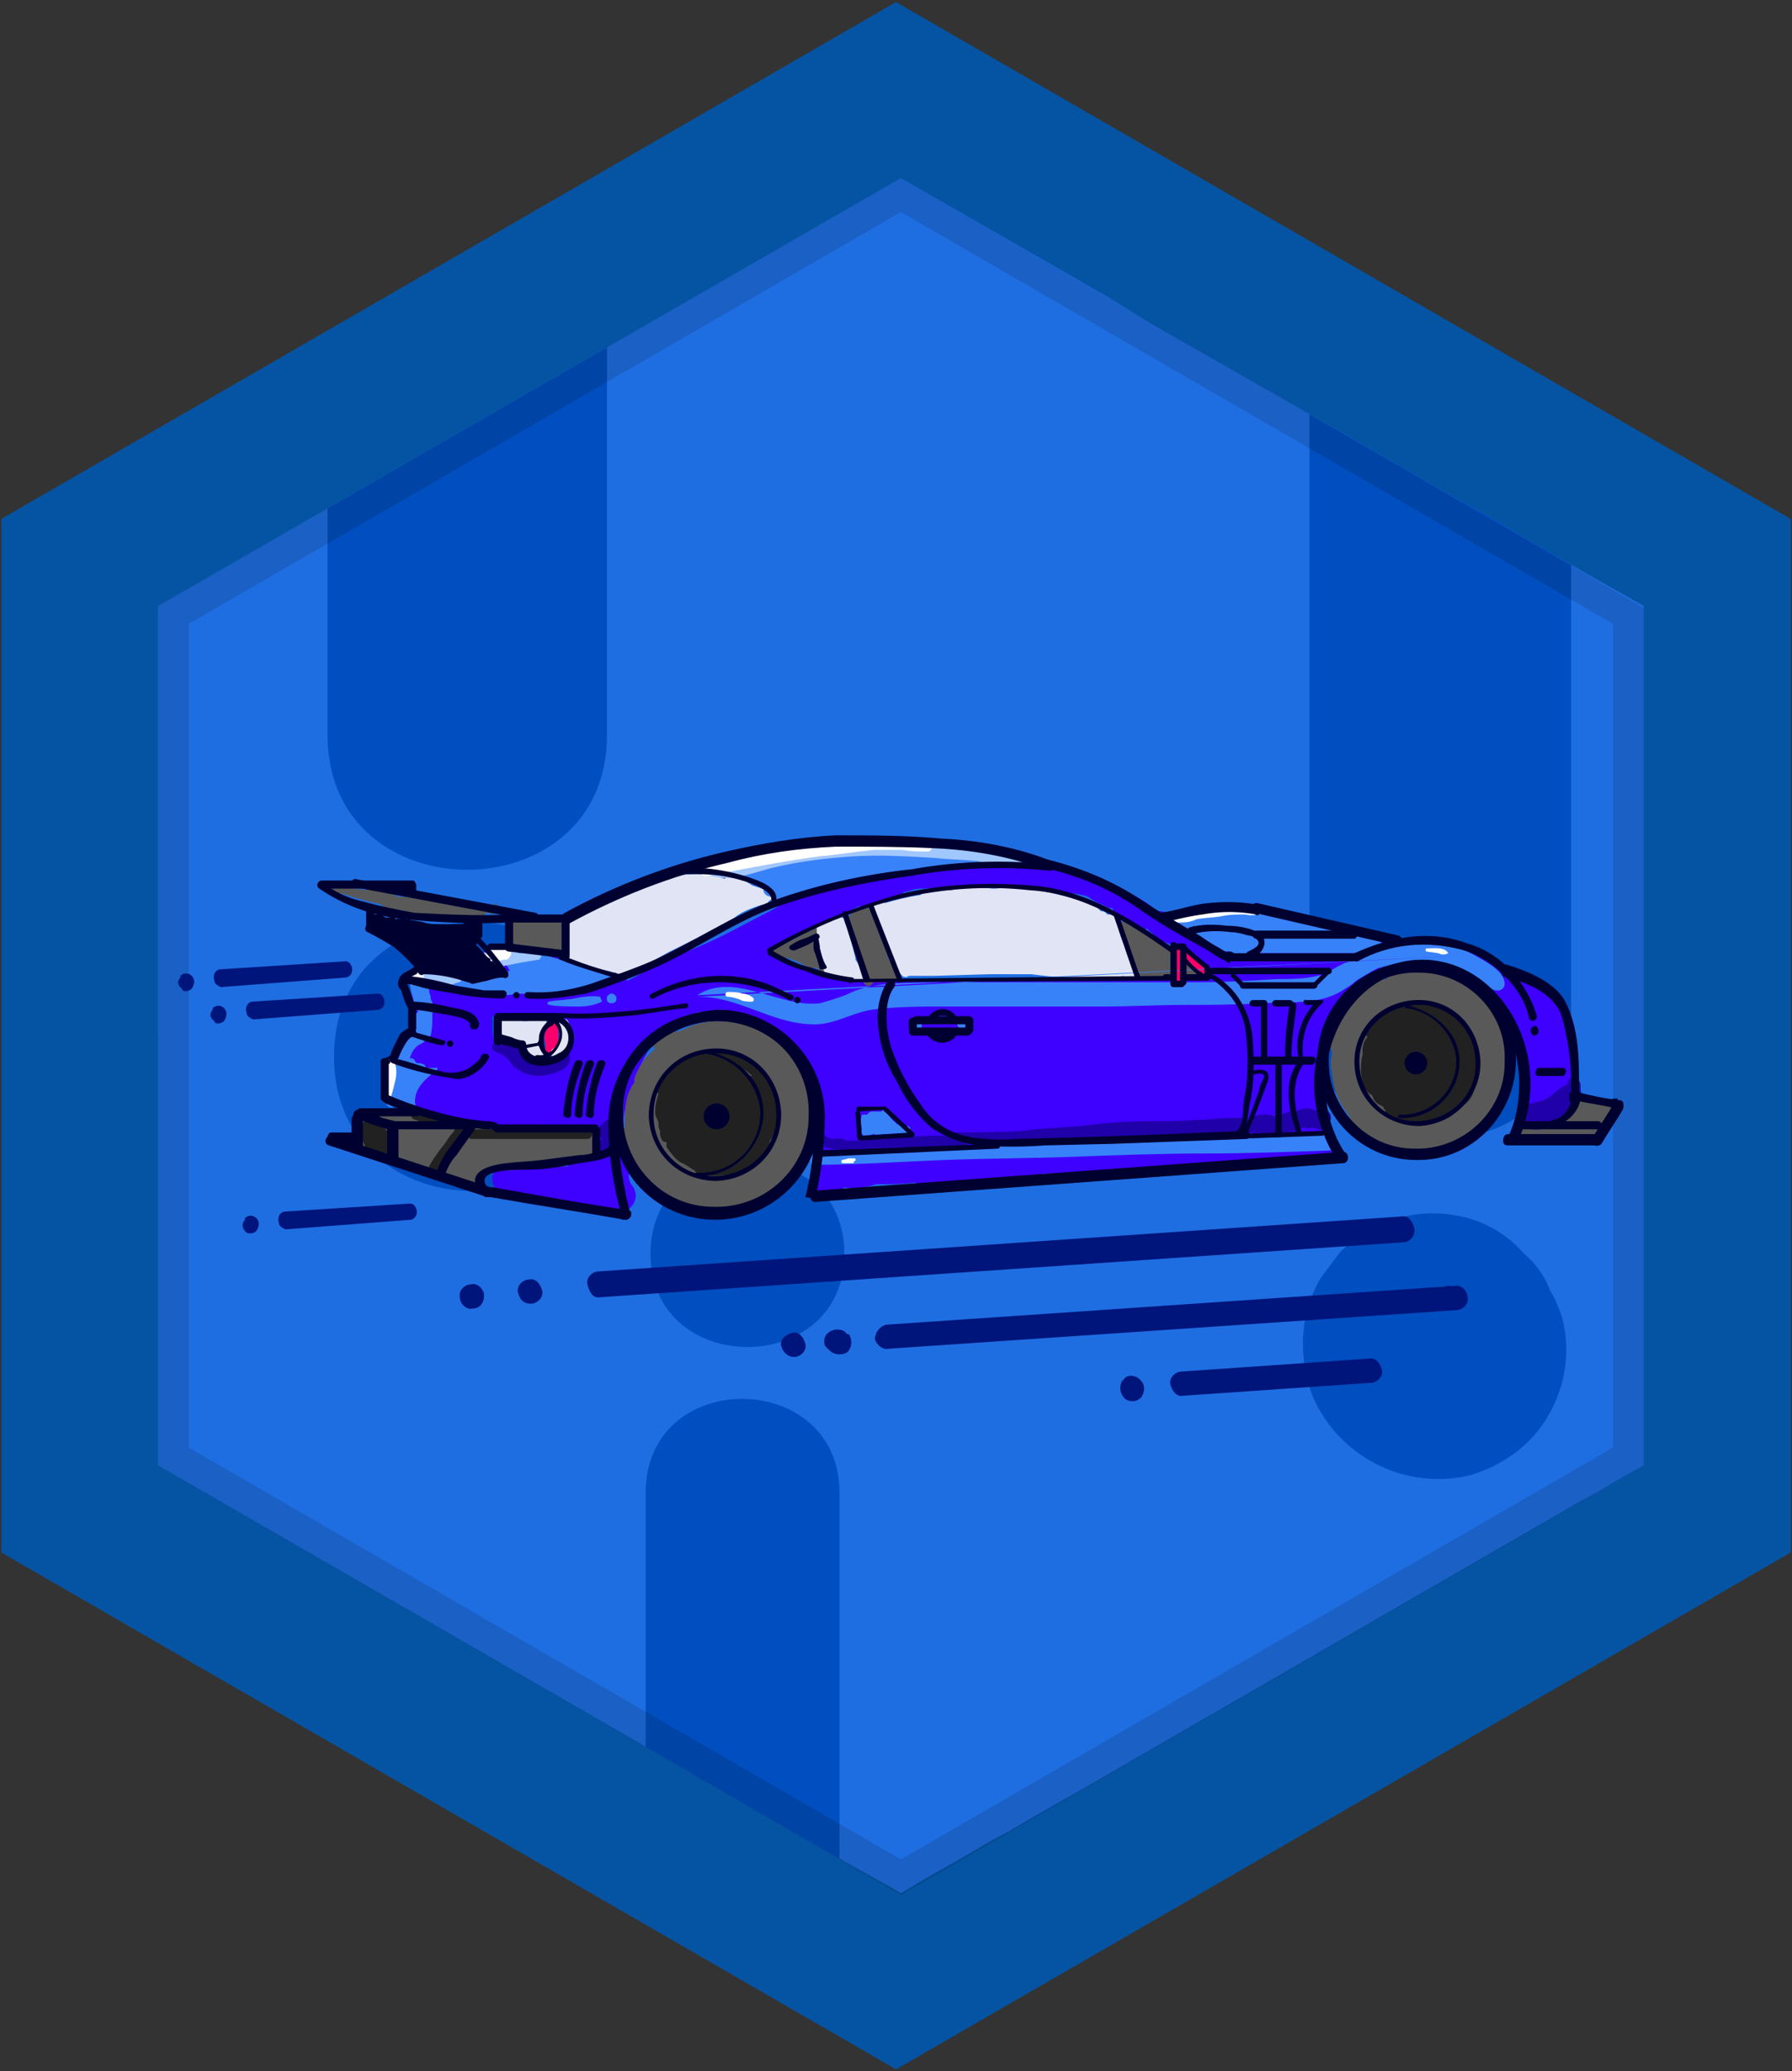 <svg xmlns="http://www.w3.org/2000/svg" xmlns:xlink="http://www.w3.org/1999/xlink" width="692" height="799.75" viewBox="44.445 196.025 692 799.75"><rect x="44.445" y="196.025" width="692" height="799.75" fill="#333333" stroke="none"/><path fill="#0554A3" d="M735.938 795.502L390.451 995.06 44.965 795.502V396.383l345.486-199.559 345.487 199.559z"/><path fill="#1E6EE2" d="M392.322 264.799l79.2 45.524 17.461 10.602 102.275 58.62 12.471 7.484 16.215 8.731 17.461 10.602 41.783 23.697v331.767l-9.979 5.613-6.236 3.742-11.225 6.237-7.482 4.365-180.229 104.144-18.707 10.602-10.601 6.236-8.108 4.366-10.601 6.236-14.343 8.107-9.355 5.612-3.118-1.871-21.203-11.848-262.545-151.541V430.059z"/><defs><path id="a" d="M392.322 264.799l79.2 45.524 17.461 10.602 102.275 58.62 12.471 7.484 16.215 8.731 17.461 10.602 41.783 23.697v331.767l-9.979 5.613-6.236 3.742-11.225 6.237-7.482 4.365-180.229 104.144-18.707 10.602-10.601 6.236-8.108 4.366-10.601 6.236-14.343 8.107-9.355 5.612-3.118-1.871-21.203-11.848-262.545-151.541V430.059z"/></defs><clipPath id="b"><use xlink:href="#a" overflow="visible"/></clipPath><g clip-path="url(#b)" fill="#004EBF"><path d="M550.098 257.939v329.272c0 64.859 101.027 64.859 101.027 0V257.939c0-64.857-101.027-64.857-101.027 0zM293.79 772.427V925.84c0 48.018 74.834 48.018 74.834 0V772.427c0-48.017-74.834-48.642-74.834 0zm303.704-107.886c-13.098 0-26.193 5.613-35.547 14.969l-7.484 9.977c-4.365 7.484-6.859 16.215-6.859 24.945 0 9.354 1.871 18.709 6.859 26.816 11.85 19.955 35.547 29.934 57.998 24.32 12.471-3.742 23.697-11.85 29.934-23.074 6.859-11.85 8.73-25.568 4.988-38.666-1.246-3.117-2.494-6.859-4.365-9.354-1.871-5.613-5.613-10.602-9.979-14.342-9.353-10.601-21.826-15.591-35.545-15.591zM170.935 205.555v274.394c0 69.223 107.888 69.223 107.888 0V204.931c0-68.598-107.888-69.222-107.888.624z"/><path d="M295.66 680.133c0 48.018 74.835 48.018 74.835 0 0-48.02-74.835-48.02-74.835 0zm-122.23-76.082c0 69.223 107.887 69.223 107.887 0 0-69.224-107.887-69.224-107.887 0z"/></g><path opacity=".13" d="M105.456 430.059v331.767l286.866 165.885 286.866-165.885V430.683L392.322 264.799l-286.866 165.26zm561.882 6.859v318.048L392.322 913.99 117.304 754.967V436.918l275.018-159.023 275.016 159.023z"/><path fill="#3E00FF" d="M651.685 605.877c-1.247-12.473-3.742-22.45-13.72-30.558-.624-.623-1.247-.623-1.871-.623-1.247-.624-3.118-.624-4.365-.624-2.494-1.247-4.989-3.118-7.483-4.365s-3.741-2.495-6.236-3.118c-.624-1.247-1.247-2.494-2.494-2.494-2.495-.624-4.365-1.248-6.86-1.248-4.988-1.87-9.978-2.494-14.967-3.118-1.247 0-1.871.624-2.494 1.248-.624-.624-1.247-.624-1.871-1.248h-6.859c-.624-1.247-2.495-2.494-3.742-3.118-6.236-1.247-12.473-2.494-19.332-2.494-6.86-.624-13.72-2.494-19.956-4.365-13.096-3.742-27.439-4.365-40.535-1.871-.624 0-1.871.624-2.495 1.247-.623-.623-1.871-.623-3.118-1.247h-1.87c-3.118-2.494-6.236-4.989-9.979-6.236h-1.871c-.623-.623-1.247-1.247-1.87-1.247-6.236-3.118-13.097-6.236-19.956-8.73-6.86-1.871-14.344-3.742-21.203-4.365-.624-1.247-1.247-1.871-2.495-2.495-11.225-1.87-21.826-1.87-32.428-3.118-3.742 0-6.86 0-10.602.624-.624-.624-1.247-1.247-2.495-1.247-2.494-.624-5.612-.624-8.106 0-4.365-.624-8.731 0-12.473 1.247l-.624.624h-2.494c-4.365-.624-8.107-.624-12.473 0-4.365 1.247-8.106 1.87-12.473 1.87-1.87 0-3.741 1.248-4.365 3.118l-3.118-.623c-1.247 0-1.87 0-3.118.623h-1.87c-.624-.623-1.248-.623-1.871-.623-1.871 0-3.742 2.494-3.118 4.365 0 1.871 1.871 3.118 3.118 3.118h1.871c3.118.623 5.612 1.247 8.73 1.247l1.247.624c0 .623.624.623 1.247.623 1.871 1.247 3.118 1.871 4.989 3.118 1.247 1.247 2.494 1.871 3.742 2.494l.623.624c-1.871 1.871-3.741 3.118-6.236 4.365-6.236 3.118-11.849 6.236-18.085 9.354s-12.473 5.612-18.708 8.107c-6.236 2.494-11.85 6.236-18.085 9.354-.624-.623-1.248-.623-2.495-1.247-.623 0-1.247-.623-1.247-.623-1.871-1.247-3.741-1.871-5.612-2.495l-13.097-3.741c-3.741-1.247-7.483-1.247-11.225-1.871-1.871-.624-4.365-1.247-6.236-1.247h-1.871c-1.247-1.247-2.494-1.247-4.365-1.247-3.118 0-6.236.623-9.354 1.247-3.118.623-4.989 3.118-4.989 6.236-3.117-1.247-6.235.623-7.483 3.118-1.247-1.247-3.118-1.871-4.988-1.871-4.365-1.247-8.731 1.247-9.979 5.612a15.214 15.214 0 0 0 0 7.483c.624 3.742.624 6.86.624 10.602v1.871c-1.247 1.247-3.118 1.871-4.365 3.742-1.247 1.247-1.871 2.494-1.871 4.365-1.871 1.247-3.118 3.118-3.118 5.612v1.871c-.624 1.247-.624 3.118-.624 4.989 1.248 7.483 12.473 8.106 18.085 8.73.624.623 1.248.623 1.871.623l3.742 1.248c1.247.623 3.118 1.247 4.365 1.247h3.118c1.247 1.247 2.494 1.247 4.365 1.247 7.483 0 14.967.624 22.45.624 1.247 0 1.871 0 3.118-.624 1.871.624 4.365.624 6.86 0l2.494.624c0 3.117.624 6.235 2.494 8.73 1.871 1.871 4.989 3.118 8.107 1.871 1.247.623 1.871.623 3.118.623-.624.624-1.247.624-1.247 1.247h-4.365c-2.495-.623-5.613 0-8.107 1.871-.624.624-1.247.624-1.247 1.247-3.742 0-8.107.624-11.849 0-4.989-.623-9.354 0-13.72.624-6.236 1.247-3.742 9.354 1.247 9.978 3.741.624 7.483.624 11.225 1.247 3.742.624 6.86 1.248 9.979 1.871 3.118.624 6.859.624 9.978 1.247 1.871.624 3.742.624 5.613 1.247 1.247 0 3.117.624 4.365.624 6.236 3.118 12.472-4.365 7.483-9.978-.624-1.248-1.247-3.118-.624-4.366 1.871-2.494.624-6.235-1.871-8.106-1.247-.624-1.87-.624-3.118-.624 1.871-1.247 3.742-3.118 3.118-5.612a23.641 23.641 0 0 1 0-9.354c1.248-3.741 2.495-6.859 3.742-10.602a52.834 52.834 0 0 1 9.354-18.709c3.741-3.741 8.73-6.859 13.719-8.106-.623-.624 2.495-1.247 5.613-1.247 1.247 0 3.118-.624 4.365-.624h1.871c3.118 1.871 5.612 3.742 8.73 4.989 3.742 1.871 8.107 3.118 11.849 4.365 1.871.624 3.118 1.247 4.365 1.871 1.247 1.247 2.495 3.118 3.742 4.365 3.741 4.989 6.236 11.225 6.859 17.461.624 6.86 1.247 14.344 1.247 21.203-.623 1.248-.623 2.495-1.247 4.366l-1.247 1.87c-.623 1.247-1.247 3.118-.623 4.365 0 3.742 2.494 6.236 6.235 6.236 2.495 0 4.366-1.247 6.236-2.494 4.365.623 8.731 0 12.473-1.247 4.989 0 9.978 0 14.967-.624 1.247.624 2.495.624 3.742.624 4.989 0 9.978-.624 14.343-1.247h3.742c6.236-.624 12.473.623 18.709-.624l7.482-1.871c3.119-.623 6.236-.623 9.979 0 6.859 0 13.72-.623 20.579-.623 12.473 0 25.569-1.871 38.041-3.742 6.236-.623 13.097-1.871 19.333-1.871h8.73c2.494 0 4.989 0 7.483.624h1.247c7.483 1.871 13.096-9.354 5.612-13.096 0-1.248-.623-3.118-1.247-3.742l.624.624c-.624-.624-.624-1.248-1.247-1.248-.624-.623-.624-1.247-1.248-1.247 0-1.87 0-4.365.624-6.236 1.247-4.365 1.247-9.354 0-14.343.624-1.247.624-1.871 1.247-3.118.624-3.118 1.871-6.236 2.495-9.354 1.87-2.494 4.365-4.989 6.235-7.483 1.871-2.494 3.742-4.989 6.236-6.859 1.871-.624 2.495-2.495 3.118-4.366 1.871 0 4.365-.623 6.236-1.247 1.247-.623 2.495-1.871 3.118-3.118h.624c7.483 1.247 14.967 1.247 22.45 1.871 4.365 1.871 8.73 3.742 12.473 6.236h.623c0 .624.624.624.624 1.247 2.494 2.494 4.989 4.365 6.859 6.86-.623.623-1.247 1.87-1.247 2.494 0 6.859 3.118 13.72 8.107 18.709v2.494c-.624 3.742-.624 7.483.623 11.226v.623c-.623 1.247-.623 2.495-1.247 3.118-1.247 2.494-.623 4.989 1.871 6.236.624.624 1.247.624 1.871.624 4.989 1.247 10.602-1.248 13.72-5.613 2.498-5.612 1.251-13.719 1.251-19.331zm-389.14-2.494l-1.248 1.247c-1.247.623-2.494 1.247-4.365 1.871-.623-.624-1.87-.624-2.494-.624s-1.871 0-2.494.624c-1.248-.624-1.871-.624-3.118-.624-.624-2.494-1.871-4.365-4.365-4.989l-1.248-.623-4.988-1.871h-3.118c0-1.871-.624-3.118-.624-4.989v-4.988h10.601c4.989-.624 9.979 0 14.967-.624 1.247 1.247 2.495 3.118 3.742 4.365s2.494 3.118 2.494 4.365c-.624 3.117-1.872 4.988-3.742 6.86zm249.448-29.935h-1.247c-2.495 0-4.365 0-6.86.624h-137.82c-1.247-.624-2.494-1.871-4.365-2.494-3.118-1.248-6.236-1.871-9.354-3.118-3.118-1.248-4.988-1.248-7.483-2.495l-.623-.623c-.624-.624-1.871-1.871-2.495-1.871 1.871-.624 3.118-1.871 4.989-2.494 1.247-.624 3.118-1.871 4.365-3.118 1.247 0 2.494-1.248 3.118-2.495l1.871-.623c1.247-.624 4.988-1.871 6.859-2.495 4.365-1.87 8.73-4.365 13.097-6.236 6.235 0 11.849-1.87 16.837-4.988l.624-.624c1.871 0 3.742-1.247 6.236-1.247 4.365 0 8.73-.624 13.096-1.247 4.365.623 8.731.623 13.097.623 6.859 0 13.72-.623 19.955 0l6.86 1.248c1.871.623 3.741 1.247 5.612 1.247s4.365.623 6.236 1.247c2.494 1.871 5.612 3.118 8.107 4.365h1.247c.624 1.247 1.247 2.494 2.494 3.118 2.495 1.871 4.989 3.118 8.107 4.365.624.624 1.871.624 3.118.624.624.623.624 1.247 1.247 1.247l.624.623 1.247 1.248c.624.623 1.247 1.247 1.871 1.247 1.247.623 3.118 1.247 4.365 1.871.623.623 1.871.623 2.494.623h1.871c1.871 1.871 4.365 3.742 6.236 5.612l5.612 3.742c.002 1.871-.621 1.871-1.245 2.494z"/><path fill="#595959" d="M274.394 632.692l-1.247-.623c-.624-.624-1.248-.624-1.871 0-2.494 0-4.365 0-6.86.623h-3.741a15.214 15.214 0 0 0-7.483 0c-.624-.623-1.247-.623-1.871-.623H233.236c-2.494-.624-5.612-1.247-8.73-1.871l-2.495-.624c-.623 0-1.247 0-1.87.624h-3.118c-.624 0-1.248 0-1.248.624 0-.624-.623-1.248-1.247-1.871h-.623c-3.742-.624-7.483-1.871-11.226-2.495-.623-.623-.623-.623-1.247-.623h-9.978c-1.248 0-1.871.623-1.871 1.871 0 .623 0 1.247.623 1.87-.623 0-1.247 0-1.87.624-.624-.624-1.871-.624-2.495-1.247-.623 0-1.871 0-2.494.623-1.247.624-1.247 1.871-.624 3.118v.624l1.247 1.247c-1.87 0-3.117 2.494-1.247 3.742 4.365 2.494 9.354 4.365 14.967 4.988 2.495 1.247 5.613 2.495 8.107 3.118h.624c3.118 1.247 6.859 2.495 9.978 3.742 3.742 1.871 8.107 3.118 11.849 4.365 1.871.623 3.118-1.871 1.871-3.742v-.623l1.871-1.247.623-.624 1.871-.624h.624c6.236.624 12.472 0 18.085-1.247 1.247 0 2.494-.623 3.741-.623h1.247c3.742 0 6.86 0 9.979-1.871.623.623 1.871 1.247 3.118.623 0 0 .623 0 .623-.623.624 0 1.871 0 1.871-1.247 1.247-1.871 1.247-4.365.624-6.236 1.247-.624 1.247-1.247 1.247-2.495-.002-.623-.626-1.247-1.249-1.247zm84.188-3.118c.624-1.87.624-3.741.624-5.612 0-.624-1.247-1.247-1.871-1.247-.624-1.871-.624-3.118-1.247-4.989.623-.623.623-1.247.623-1.871-.623-1.247-.623-2.494-1.247-3.741 0-1.247 0-2.494.624-3.118 1.247-3.742-4.365-6.86-6.236-8.107-7.483-6.236-16.838-9.978-26.816-10.602-4.365 0-8.73.624-13.096 2.495-.623.623-1.871.623-2.494 1.247-4.365.623-9.978 1.871-10.602 5.612 0 .624 0 1.247.624 1.247-1.871 1.871-3.742 3.118-4.989 5.613-.624.623-1.247 1.87-1.871 3.118-.623 1.247-1.247 2.494-1.247 3.741v.624c-1.247 1.87-1.871 3.118-2.494 4.988-1.248 4.365-1.248 8.731-1.248 12.473 0 0-.623.624-.623 1.247 0 3.118.623 6.86 1.871 9.979.623 1.247.623 1.871 1.247 2.494l1.247 1.247c0 .624 0 1.248.624 1.871l3.117 3.118s0 .624.624.624c.624 1.247 1.871 1.87 2.494 3.118 0 .623.624 1.247 1.248 1.247 3.741 2.494 7.483 4.988 11.849 6.236 0 .623.623 1.247 1.247 1.247l1.247.623c.623.624 1.247.624 1.247.624 3.118.623 6.236.623 9.354.623h.623c3.742-.623 9.354 0 11.85-3.741l3.741-1.871c.624 0 .624-.623.624-1.247l5.612-3.742c2.494-1.87 4.989-3.741 6.86-6.235.623-.624.623-1.871 0-2.495 1.87-1.871 3.118-3.741 3.741-6.236.624-.623.624-1.247 0-1.87v-.624c1.247 0 1.871-.624 1.871-1.871v-1.247c1.248-3.119 1.248-4.366 1.248-4.99zm268.158-23.073s0-.624-.623-.624v-.624c.623-3.741 0-6.859-.624-10.602 0-.623-.623-1.247-1.247-1.247-.624-3.118-1.871-6.236-4.365-8.106.624-.624.624-1.871 0-2.495l-5.612-5.612c-.624-.624-1.248-.624-2.495 0l-.623-.624h-.624c-3.741-3.118-8.73-4.988-13.72-5.612-1.247-.624-3.118-.624-4.365-.624-.624 0-1.247 0-1.247.624h-1.247c-.624 0-.624 0-1.247.624-1.871-.624-3.742-.624-5.613.623h-1.247c-1.247 0-1.871.624-1.871 1.871h-1.247l-2.494 1.247c-2.495.624-4.365 1.871-5.613 3.742-1.871 1.247-3.741 3.118-5.612 5.612-2.494 3.118-4.365 6.236-4.989 9.978-1.247 2.495-2.494 5.613-1.247 7.483v1.248c-.623 2.494-.623 4.365 0 6.859.624 6.236 2.495 11.849 6.86 16.838v.624c1.247 1.87 2.494 3.741 4.365 5.612 0 .623.623 1.247 1.247 1.247 2.494 1.247 4.989 3.118 7.483 4.365 0 .624.623 1.247 1.247 1.247l2.494.624 1.248.624h1.247c1.871 0 4.365.623 6.236.623h1.871c1.247 0 2.494 0 3.741-.623.624 0 .624-.624 1.247-.624h3.742c.623.624 1.871.624 2.494 0 3.118-1.247 6.236-2.494 8.107-4.989l1.871-1.871h1.247c4.988-3.117 8.106-8.106 8.73-13.719 1.247-2.495 1.871-4.366 1.871-6.86l1.247-2.494c.623-.624.623-1.871 0-2.495.001-1.87-.623-1.87-.623-1.87zm-392.258-59.868h-3.118c-2.494 0-5.612-.624-8.106-.624l-6.86-1.247c-1.871-.623-4.365-.623-6.236-1.247h-1.247c-3.742-.623-6.859-1.247-10.602-1.247-3.118-1.247-6.236-3.118-9.354-4.989-1.871-1.247-3.118.624-3.118 2.495l-3.741-.624h-1.871l-4.989-1.871c-1.247 0-2.494.624-2.494 1.247 0 .624 0 1.248.623 1.871l1.248.624h1.87c4.989 1.871 10.602 3.118 15.591 4.365 0 .623.624 1.247 1.247 1.247 2.495.624 4.989.624 8.107 1.247-.624.624 0 1.871.624 2.495h1.247c4.365-.624 8.73-.624 13.096-.624 4.989.624 9.354.624 14.344 0 .623 0 1.247-.624 1.247-1.247h1.247c.624.623 2.494.623 3.118-.624.623-1.247.623-2.494-.624-3.118-.625 1.871-.625 1.871-1.249 1.871zm28.686 14.343c-.623-1.871-1.247-3.118-1.247-4.989.624-.624.624-1.247.624-1.871.623-1.871-1.871-3.118-3.118-1.871h-4.365l-2.495-.623c-1.871-.624-4.365-.624-6.236-.624-.623 0-.623.624-1.247.624h-1.247c-1.247 0-2.494.623-2.494 1.871 0 2.494 0 6.859 3.118 8.73.623 0 .623.623 1.247.623l7.483 1.248h.623c.624.623 1.248 1.247 1.871 1.247h6.86c1.247 0 1.87-1.247 1.87-2.495-1.247-1.247-1.247-1.247-1.247-1.87zm401.613 61.739c0-.624-.623-1.247-1.247-1.871-5.612-2.494-11.849 0-13.72 5.612-.623 1.248-.623 2.495-.623 3.742-3.742 0-7.483-.624-11.226-.624-.624 0-1.871.624-1.871 1.248h-4.989c-.623 0-1.247 1.247-1.247 1.87 0 4.365 9.354 4.365 12.473 4.365.624 0 1.247-.623 1.871-1.247 3.118.624 6.859.624 9.978 0 1.871 1.247 4.365 0 6.86-1.871 1.247.624 1.871 0 2.494-.623.624-.624.624-1.871 1.247-2.494 1.247-1.871 1.871-3.742 3.118-4.989 0-1.871-1.871-3.118-3.118-3.118z"/><path fill="#F9006C" d="M260.05 595.899c0-1.248 0-3.118-.623-4.366-1.247-1.247-3.742-.623-3.742 1.248v.623c-1.247 1.247-1.247 3.742-.623 5.613v2.494c.623 1.247 1.87 1.871 2.494 1.247.624 0 1.247-.624 1.247-1.247.624-.624.624-1.247.624-1.871l.623-.623v-3.118zm251.943-24.945c-.624-1.247-1.871-1.871-3.742-3.118-1.87-1.247-3.741-2.494-5.612-4.365-.623-.624-1.247-.624-2.494-.624 0-1.247-1.247-1.87-2.495-1.87-.623 0-1.247.623-1.87 1.87 0 1.871 0 3.742.623 5.613.624 1.87 0 2.494 0 3.118v1.87-.623c-.623 1.247 0 2.494 1.247 2.494.624 0 1.871 0 2.495-.623.623-1.248 0-4.366 0-5.613v-2.494c1.247 1.247 2.494 2.494 4.365 3.741.623.624 1.247.624 1.871 1.248l1.247.623c.623 0 0 0 0-.623 1.871 3.118 5.612 1.87 4.365-.624zm-14.343 3.118z"/><path fill="#212121" d="M344.24 618.972c-3.118-9.354-11.226-15.59-21.203-16.214-.624-.624-1.248-1.247-2.495-1.247-1.871.623-3.741.623-5.612 1.247s-3.742 1.247-4.989 1.871c-.623.623-1.247.623-1.871 1.247-4.365 1.871-8.106 6.236-9.978 10.602 0 .624 0 1.247.624 1.871-.624 1.871-1.247 4.365-1.247 6.236v.623c0 .624 0 1.871.623 2.495 0 .623.624 1.247.624 1.87 0 1.248 0 1.871.623 3.118v.624c0 .623 0 1.871.624 2.494 0 .624.624 1.247 1.871 1.247v1.871c1.247 1.871 3.118 4.365 4.988 5.613.624.623 1.247.623 1.247.623 1.248.624 1.871 1.247 3.118 1.871.624.623.624.623 1.247.623 1.248 3.118 8.107 2.495 13.72 1.871 2.495 0 4.989-.623 6.86-1.871 0-1.247.623-1.87 1.871-1.87 1.87-1.248 3.741-2.495 4.988-4.365v-.622c.624 0 .624 0 .624-.624.624-1.247 1.247-2.494 1.247-3.741 1.247-1.247 1.871-3.118 2.494-4.989 1.872-3.119 1.872-8.108.002-12.474zm-15.591-11.224c2.494.623 4.365 1.871 6.236 3.741h-1.871c-1.247-1.87-3.118-3.118-4.365-3.741zm283.748-13.097c-4.365-6.859-11.849-11.225-19.956-11.225-8.107.623-15.591 4.365-19.956 11.225-.623.624-.623 1.248 0 1.871-1.247 1.247-1.871 3.118-1.871 4.989v1.871c-.623 1.87-.623 4.365-.623 6.236 0 1.87.623 4.365 1.247 6.235.624 1.248 1.871 2.495 3.118 3.118.623 1.871 1.247 3.118 3.118 3.742 0 0 .623.623 1.247.623v.624l.623.624c0 .623 0 1.87 1.248 1.87 1.87 1.248 3.741 1.871 5.612 2.495.624.623 1.247.623 1.871 0 7.483 2.494 15.591.623 20.579-5.613 2.495-1.247 4.365-3.741 4.989-6.235 2.495-6.859 2.495-14.966-1.246-22.45z"/><path fill="#595959" d="M391.011 570.954c-1.247-1.871-2.495-3.118-3.742-4.989v-1.247c-.623-2.494-1.871-4.989-3.118-7.483v-.624c.624-.623.624-1.87 0-2.494-.623-1.247-1.871-3.741-3.118-4.365v-1.247c0-1.247-.623-1.871-1.87-1.871h-.624c-3.118.624-5.612 1.247-6.86 4.365-.623 1.247.624 3.118 1.248 4.365.623 1.871 1.247 4.365 1.87 6.236 0 .624.624 1.247 1.248 1.247 0 3.118.623 6.236 1.87 8.731 0 .623.624 1.247.624 1.247 0 .623-.624 1.247-.624 1.871 0 2.494 3.118 2.494 3.742.623h6.859c.624 0 1.248-.623 1.871-1.247 1.247-1.247 1.247-2.494.624-3.118zm106.016-4.989v-1.247c0-1.247-.624-1.871-1.871-1.871-3.741-4.988-11.226-7.483-16.214-10.602-1.871-1.247-4.365 1.248-2.495 3.118.624.624 1.247 1.871 1.871 2.495.624 1.87 1.247 3.741 1.871 4.988l.624 1.248c.623 2.494 1.247 4.988 2.494 7.483 0 .623 0 1.247.623 1.247.624.623 1.248 1.247 1.871 1.247.624.624 1.871 0 2.495-.624h4.365c.623 1.248 1.87 1.248 3.118.624l.623-.624c.624-.623 1.247-1.247 1.247-2.494v-1.247s0-.624-.623-.624v-1.87l.001-1.247zm9.354 4.989c0-.624-.624-.624-1.248-1.247.624 0 0 0 0 0s-.623-.624 0 0c0-.624-.623-1.247-1.247-1.247-1.247-.624-2.494 0-2.494.623 0 .624-.624 1.247 0 1.247.624.624.624 1.248 1.247 1.871.624.624 1.247 1.247 2.494 1.247 1.248 0 2.495-.623 2.495-1.247v-1.247h-1.247zm-142.809-1.871c-1.247-3.741-2.495-7.483-2.495-11.849.624-2.494-1.87-4.365-3.117-1.871h-1.248c-2.494 1.247-4.988 3.742-7.483 3.742-1.247 0-1.871.623-1.871 1.247-1.247 0-2.494.624-3.741 1.247-1.247.624-1.247 1.871-.624 3.118 0 .624.624.624 1.248.624 3.118 0 6.235 1.247 9.354 2.494 1.871 1.247 3.118 1.871 4.989 1.871h1.247c.624.623 1.247 1.871 2.495 1.871 2.493 1.871 2.493-.623 1.246-2.494z"/><path fill="#E1E4F4" d="M482.06 570.33c0-2.494-.624-4.365-1.871-6.235-2.494-4.366-3.742-8.731-4.989-13.72 0-1.248-1.247-1.871-1.871-1.248h-1.247l-.623-.623c-.624-.624-1.247-.624-1.871-.624l-1.871-1.87c-1.871-.624-3.118-1.248-4.989-1.871l-6.236-1.871-7.483-1.871c-6.859-1.247-13.72-1.871-20.579-1.247h-.624c-5.612-.624-11.225-.624-16.214.624-3.118 0-6.236 0-8.73.623-1.247 0-2.494.624-3.118 1.247-4.365.624-9.354 1.871-13.72 3.118-.624-1.247-1.871-1.247-3.118-.623-.624 0-.624.623-.624 1.247-.623.624-.623 1.247-.623 1.871.623 1.247 1.247 2.494 1.247 3.741 0 0 0 .624.624.624 1.247 3.118 2.494 6.859 3.118 10.602 1.247 3.741 3.118 7.483 6.235 10.602.624.623 1.871.623 2.495 0h9.977l21.203-.624h16.215c4.988.624 9.978 1.247 14.967 1.247h13.096c2.494.624 4.989 0 7.483-.623 0 .623.624 1.247 1.247 1.247h1.871c1.246.623 3.117-2.495.623-3.743zm-104.146 1.871c-.623-1.871-1.87-3.741-3.118-5.612v-.624c-1.247-4.988-2.494-9.978-4.365-14.343 0-1.247-1.247-1.871-2.494-1.247h-.624c-1.87 1.247-3.118 1.87-4.988 2.494h-.625c-1.247 0-1.871.624-1.871 1.871 0 3.118.624 6.236 1.247 8.73.624 3.118 1.248 6.236 1.871 8.73.624.624 1.247 1.247 2.495.624h.623l.624.623 1.247.624c.624.624 1.871.624 2.494 0h4.989c1.248 1.248 3.119.001 2.495-1.87zm-35.546-29.934c-1.247-1.871-3.118-3.118-5.612-3.742l-1.871-.623c-2.495-1.871-5.613-3.118-9.354-3.118-.624 0-.624 0-1.247.623-3.118-1.247-6.86-1.87-10.602-1.87-7.483 0-14.967 1.87-21.203 4.988l-18.709 7.484c-3.118 1.247-5.612 3.117-8.106 5.612-1.248-.624-2.495-.624-3.118.623 0 .624-.624.624-.624 1.248v1.87c-.624 1.871-.624 4.365 0 6.236-.624.624-.624 1.871 0 2.495l.624 1.247c.623 1.871 1.247 3.118 3.741 3.741 2.495.624 4.989.624 7.483 1.247 2.495 1.248 4.365 1.871 6.86 2.495 3.118 0 5.612-1.247 8.106-2.495h.624c2.494-.623 4.989-1.247 6.859-3.117 2.495-1.248 4.366-2.495 6.86-3.742l11.225-5.612c3.742-1.871 9.354-4.989 13.72-7.483 3.118-2.495 6.86-3.742 10.602-4.989 1.247.624 2.495 0 2.495-1.247 1.247-.624 1.247-1.247 1.247-1.871zm-6.86.624c0-.624 0-.624 0 0z"/><path fill="#3E00FF" d="M319.294 529.172c-1.247 0-1.871 0-3.118.623-1.247.624-1.247 1.871-1.247 2.494.623.624 1.247 1.248 1.871 1.248h2.494c1.247 0 1.871-1.248 1.871-2.495 0-.623-.624-1.247-1.871-1.87z"/><path fill="#E1E4F4" d="M253.814 589.039c-1.87.624-3.741.624-5.612 1.247h-1.871c-.623 0-1.247-.623-1.87-.623h-1.871c-1.247 0-3.742-.624-4.365.623-1.248 1.247-1.248 3.118-1.248 4.365 0 .624.624 1.871 1.248 1.871.623.624 1.87.624 2.494 0 0 .624.624 1.247 1.247 1.247 1.247.624 1.871.624 3.118.624.624.624.624 1.871 1.247 1.871 1.248 1.87 3.118 3.118 4.989 4.365 2.494 1.247 4.365-1.871 1.871-3.742-.624-.623-.624-3.118-.624-3.741 0-1.871.624-3.742 2.495-4.989.623-.624.623-1.871 0-3.118h-1.248zm9.978 1.247c-1.247-1.87-4.989 0-3.742 1.871 1.871 3.118 1.247 6.86-1.87 8.73-2.495 1.247 0 4.989 1.87 3.742 4.989-3.118 6.236-9.354 3.742-14.343z"/><path fill="#212121" d="M195.818 635.187c0-.624-.624-.624-.624-1.248 0-.623-.624-.623-1.247-1.247-.624-.623-1.247-1.247-1.871-1.247-.623-1.247-1.247-1.871-2.494-1.247h-1.247c-.624-1.247-1.871-1.871-3.118-1.247-.624.623-1.248 1.247-1.248 1.871-.623 3.117.624 6.235 1.871 8.73.624.623 1.247.623 1.871.623h1.871c0 .624.623 1.248 1.247 1.871.623 0 1.247.624 1.247.624.624.623 1.871.623 3.118 0 1.247-2.494 1.247-5.613.624-7.483zm76.705-3.118h-44.9c-.624 0-.624-.624-1.248-.624h-1.87c0-2.494-3.742-2.494-4.365 0 0 1.247-1.248 2.494-1.871 3.118-.624.624-1.871 3.118-3.118 4.365-1.871 2.495-3.742 4.989-4.989 7.483-.623 1.247 0 2.495.624 2.495.623.623 1.871 0 2.494-.624 1.871-3.118 4.365-6.236 6.236-9.354 1.247-1.871 2.494-3.118 3.118-4.989.624.624 1.247 1.248 1.871 1.248h.623c.624 0 .624.623 1.247.623h44.901c1.247 0 1.871-1.247 1.871-2.494 1.247-.624.623-1.247-.624-1.247zm-59.244-4.365c-2.494-.624-4.989-1.871-7.483-3.118-2.494-1.248-3.741 3.118-1.247 3.741 2.494.624 4.989 2.495 7.483 3.118 2.494.624 3.741-3.118 1.247-3.741z"/><path fill="#3882F9" d="M439.03 527.301c-1.871-.624-4.365-.624-6.236-.624-2.494 0-5.612-1.247-8.107-1.247-4.988-.624-10.602-1.247-16.214-1.871-10.602-1.247-21.826-1.871-32.428-2.494-9.979-.624-19.956.623-29.935 2.494-4.988 1.247-9.978 2.495-15.59 3.742-4.989.623-10.602 1.871-15.591 3.741-.624 0-.624 1.247-.624 1.871s.624.624 1.247.624h6.236c.624.623 1.248 1.247 1.871 1.247 5.612 0 11.226 1.247 15.591 4.365v.624c0 1.247 1.247 2.494 3.118 2.494 0 1.247 1.247 2.494 2.494 1.871 21.203-8.107 44.901-9.979 67.975-13.097l2.495-.623c2.494 0 4.988.623 7.483.623 2.494 0 4.989-.623 7.483 0 2.494 0 4.989.624 8.107 0 1.872-.622 2.496-3.117.625-3.74zm-159.647 43.653c-6.86-1.247-13.72-3.118-20.58-4.989-6.859-1.87-13.72-3.741-21.203-4.988-1.247-.624-2.494.623-3.118 1.87-.623 1.248.624 2.495 1.871 3.118 2.494.624 3.741 2.495 4.989 4.989h-.624c-1.871.624-4.365 1.247-6.236 1.871-.623 0-1.247.623-1.247 1.247h-1.247c-8.73 0-17.462-1.247-25.568-3.118-1.871-.624-3.742 2.494-1.248 3.742 8.107 3.118 16.215 4.988 24.945 5.612 4.989.623 9.978 0 15.591-.624 5.612.624 11.849.624 17.461 0 6.236-.623 12.473-2.494 18.085-4.365 1.247-.623 1.871-2.494 1.247-3.741-1.871 0-2.495-.624-3.118-.624z"/><path fill="#A1C7FF" d="M438.406 526.677c-3.742-2.494-8.107-3.741-12.473-3.741l-16.838-1.871c-10.602-.624-21.827-1.247-32.429-.624-9.978 0-19.956 1.248-29.31 3.118-4.989 1.247-10.602 1.871-15.591 3.742s-10.602 2.494-15.591 1.871c-1.247 0-1.871.623-1.871 1.87 0 .624.624 1.871 1.248 1.871 3.741 1.871 8.106 2.494 12.472 1.871 4.989-.624 9.979-2.495 14.967-3.742 10.602-2.494 21.203-3.741 31.182-4.365 10.602-.623 20.579 0 31.181.624 5.613.623 11.226.623 16.838 1.247 4.989 1.247 10.602 1.871 15.591.624 1.248 0 1.872-1.871.624-2.495zm101.65 24.321c.624-1.871-.623-3.118-2.494-3.741h-.624c-6.235-.624-12.472-1.248-18.708-.624-6.236-.623-12.473 0-18.709 1.871-3.118 1.247-3.741 6.236 0 6.859 5.612.624 11.849.624 17.462 0h13.096c6.859 2.495 14.344 3.118 21.827 1.871.623 0 1.87-1.247 1.87-1.871 1.871-4.365-6.86-4.988-13.72-4.365zM237.6 571.578c-.624-.624-1.247 0-1.871 0-.623 0-1.87.623-1.87 1.247v.623h1.247l1.247-.623c.623 0 1.871 0 1.247-1.247zm14.967-8.108c-2.494 0-5.612.624-8.106.624 0-.624-.624-.624-1.248-.624 0-.624-1.247-1.247-1.87-.624-4.366 0-9.354.624-13.72 1.871-.624.624-1.248 1.247-.624 2.495 0 .623.624.623 1.247.623h2.495l-3.742 1.247c-.623 0-.623 1.247-.623 1.871s.623.624 1.247.624c8.106-1.871 16.214-3.742 24.944-4.989.624-.624 1.247-1.247.624-1.871 0-1.247-.624-1.247-.624-1.247zm-30.558 9.978c-.623-.623-1.247-1.247-2.494-1.247h-.624c-3.118-1.247-6.859-1.247-10.602-.623-.623-.624-1.247-1.248-1.87-1.248-1.248 0-1.871.624-3.118.624s-1.871 1.247-1.247 2.494c0 .624.623 1.248 1.247 1.248 3.741 1.247 7.483 1.87 10.602.623 0 1.247 1.247 1.871 2.494 1.871 1.871-.624 3.118-1.247 4.989-1.871 1.247 0 1.247-.623.623-1.871z"/><path fill="#3882F9" d="M613.644 564.718c-5.612-3.118-12.473-4.989-18.709-4.365-5.612 0-11.225.624-16.838 1.871.624-1.871-1.247-4.365-3.118-4.365h-4.365l-5.612-1.871c-3.118-.624-6.236-1.247-8.73-2.495l-18.709-4.365c-11.849-3.118-24.321-3.741-36.17-1.247-1.871.624-3.118 3.118-2.494 4.989 0 .623.623 1.247 1.247 1.871l8.73 3.741 1.247.624 6.236 3.741c.624.624 1.247.624 2.494.624 2.495 1.247 4.989 1.247 7.483.623 1.248.624 2.495 0 3.118 0h41.783c-1.247.624-1.871 1.248-2.495 1.871-1.87.624-3.741 1.871-4.988 1.871-2.495 1.247-4.989 2.494-7.483 4.365l-3.118.624c-4.989 1.247-9.979 1.247-15.591 1.247-9.978.624-20.579 1.247-30.558 1.247h-91.049c-9.978 0-19.332 0-29.31.624-4.366.623-8.731 1.247-13.097 3.118-3.741 1.87-8.106 3.118-12.473 4.365-15.59 1.871-33.052-12.473-47.395-3.118m-.622.623c15.591-.623 28.687 9.979 44.277 10.602 8.73.624 15.591-4.365 23.697-5.612 9.354-1.247 19.333-1.247 28.687-1.247h61.115c9.979 0 20.58-.624 30.558-.624s19.956 0 29.934-.623c9.979-.624 21.827.623 30.558-4.365 1.871-1.247 4.365-2.495 6.236-4.365 1.871-1.248 4.365-2.495 6.236-3.742l1.247-.624 1.247-.623c1.247 0 1.871-.624 3.118-.624 3.118-.623 6.236-1.247 9.979-1.247 3.741 0 7.483 1.247 10.602 3.118 2.494 1.247 4.988 1.247 7.483 3.118 1.247.624 2.494 0 3.118-.624 0-.623.623-.623.623-1.247l.624.624c3.741 1.871 7.483 6.236 11.225 5.612 1.248-.623 1.871-1.247 1.871-2.494 0-4.989-7.483-8.73-11.849-11.226l-300.586 16.213zm247.578 54.879h-1.247c0-1.247-1.247-1.871-2.495-1.871h-22.45c-6.859 0-14.343-1.247-19.332 1.871H509.5c-16.838 0-33.053.624-49.89 1.247-16.838.624-33.053 1.248-49.891 1.871-16.838.624-33.675.624-50.513 3.118-1.247 0-1.871.624-1.871 1.871s.624 1.871 1.871 1.871c16.838 0 33.675-1.248 50.513-1.871 16.838-.624 33.053-.624 49.891-1.247 16.837-.624 33.052-1.247 49.89-1.247 16.837 0 33.675-.624 50.513-1.248 1.247-.623 1.247-1.247 1.247-2.494s-.624-1.247-.624-1.871z"/><path fill="#3882F9" d="M515.735 634.563s0 .624 0 0c-.623.624 0 .624 0 .624.624.623.624 0 0-.624.624.624.624 0 0 0zm-96.037-43.03c0-.623-.624-1.247-.624-1.247-.623-.623-1.247-.623-1.87-.623h-1.248c-1.871-.624-4.365-1.247-6.236-1.247h-4.988c-1.871 0-3.118.623-4.989 1.247h-1.247c-1.247 0-1.871.623-1.871 1.247v1.871c0 .623 1.247 1.247 1.871 1.247.623 0 1.871-.624 1.871-1.247v-1.871c1.247.623 1.87.623 3.117.623h4.989c1.871 0 3.742 0 5.613-.623 0 .623 0 1.247.623 1.871.624.623 1.247 1.247 1.871 1.247 1.247 0 1.871 0 2.494-1.247.624-.624.624-1.248.624-1.871v.623zm-25.569 39.289l-3.118-.624c-1.247-1.247-3.118-2.494-3.742-4.365 0-.624-.623-.624-.623-1.247-.624-.624-1.248 0-1.871.623h-3.118c-.624 0-1.247 0-1.871.624l-.623.623h-1.871a8.649 8.649 0 0 0 0 5.613c-.624 1.247 0 1.87.623 2.494h1.871c.624 0 1.247-.624 2.495-.624.623.624.623.624 1.247.624.623 0 1.247 0 1.87-.624h8.731c1.247 0 1.87-.623 1.87-1.87s-1.247-1.247-1.87-1.247zm-181.473-22.451h-3.742c0-.623-.624-1.247-.624-1.247-1.247-.623-2.494-.623-3.118-.623 0-.624-.623-.624-.623-1.248-.624-.623-1.247-.623-1.871-.623.624-1.871 1.247-3.118 2.494-4.365 1.248-1.247 3.118-1.247 3.742-3.118.624 0 1.247-.624 1.871-1.247.623-3.118.623-5.613.623-8.731.624-.623.624-1.247.624-1.87 0-.624 0-1.248-.624-1.871 0-.624-.623-1.247-.623-1.871 0-1.247-.624-1.871-.624-3.118s0-2.494-.623-3.741c-.624-1.248-2.495-.624-3.742 0-.624-.624-1.871-.624-1.871 0-.623 0-1.247 0-1.247.623v.624c.624 3.118 1.247 6.236 2.494 9.354 0 .623.624.623.624 1.247 0 0 0 .623-.624.623-.623 2.495-.623 5.613-1.87 8.107v.624c-1.247 0-1.871 0-2.495 1.247v.623c-.623.624-1.247 1.871-1.87 2.495-.624.623-.624 1.247 0 1.87-.624.624-1.248 1.871-1.248 2.495h-2.494c-3.118 0-3.741 3.118-1.871 4.988v.624l.624.624-1.871 3.741c-.623 1.247-.623 3.118 0 4.989 0 .623.624.623 1.247.623v1.248c.624 3.118 3.742 2.494 4.989.623.624.624.624 1.247 1.247 1.247.624 0 1.247.624 1.247 0 0 .624.624 1.248.624 1.871 1.247 1.871 4.365.624 3.741-1.247-1.87-6.236 2.495-10.602 7.484-14.344.623 0 .623-.623.623-1.247 0-.622 0 .001-.623.001zm63.609-27.44c-3.118-.623-6.86 0-9.979.624s-6.859.624-9.978 1.247l-.624.624.624.623c3.741.624 7.483.624 11.849.624 3.118 0 6.236-.624 8.73-1.871.001-.623-.622-1.247-.622-1.871 0 .624 0 0 0 0zm4.365-1.247c-.624 0-1.871.624-1.871 1.871s.624 1.871 1.871 1.871 1.87-.624 1.87-1.871-1.247-1.871-1.87-1.871z"/><path fill="#FFF" d="M335.508 581.555c-1.247-1.247-3.118-1.871-4.365-1.871-1.871-.623-3.741-.623-5.612-.623-1.247 0-1.247 1.87 0 1.87s3.741.624 4.989 1.248c1.247.623 3.118.623 4.365.623.623 0 .623-.623.623-1.247zm38.665 61.739h-1.871l-2.494.624c-.624 0-.624 1.247 0 1.247h3.741c.624 0 .624 0 .624-.624 1.247-.623.623-1.247 0-1.247zm29.934-120.359c-6.236-2.495-13.096-3.742-19.332-2.495-7.483 0-15.591.624-23.074 1.247-15.591 1.248-30.558 3.742-45.524 7.484-3.118.623-1.871 5.612 1.247 4.988 14.344-2.494 29.311-5.612 43.653-7.483 6.86-.623 14.344-1.871 21.204-2.494h10.602c3.117.623 6.859.623 9.978.623.623 0 1.247-.623 1.247-1.247.623 0 .623-.623-.001-.623zm199.559 41.159c-1.248-2.495-5.613-1.871-8.107-1.871-.624 0-.624.623-.624.623 0 .624.624.624.624.624l4.365.624c1.247.624 2.494.624 3.742 0 0 .624 0 .624 0 0zm-407.225 41.159c0-.623-.623-.623-1.247 0-1.871 2.495-.624 6.236-1.871 8.731-1.247 2.494-2.494 4.365-.623 7.483 0 .623.623.623 1.247.623 0 0 .623 0 .623-.623 1.248-2.495 1.871-5.613 2.495-8.107.623-2.494.623-5.612-.624-8.107zm11.225-33.052c-.624-1.247-1.871-1.247-3.118-.623l-1.247.623c-.624 0-.624.624-1.247 1.247-.624.624-.624 1.248 0 1.871.623.624 1.247 1.247 1.87.624.624 0 1.247 0 1.871-.624l1.247-.623c1.247-.624 1.247-1.871.624-2.495zm33.676-9.355c0-1.247-1.248-1.247-1.871-1.247-2.495 0-4.989.624-6.86 1.871-.623.624-.623 1.871 0 2.494l.624.624a8.66 8.66 0 0 0 5.612 0c1.247 0 1.871 0 2.495-1.247.623-.623.623-1.871 0-2.495zm292.479-16.213c-2.495-1.247-5.613-1.871-8.107-1.247-3.742 0-6.86.623-10.602.623l-9.354 1.871c-2.494.624-4.989 1.247-7.483 3.118-.624.624-.624 1.247 0 1.247h.624c2.494 0 4.988 0 7.483-1.247 3.118-.623 6.859-.623 9.978-1.247s6.236-.624 8.73-.624c3.118.624 5.613 0 8.107-.623 1.871.623 1.871 0 .624-1.871.623.624.623.624 0 0z"/><path fill="#2000A8" d="M554.4 625.833c-1.871-1.247-3.741-1.871-5.612-1.871-1.247 0-2.495.624-3.742 1.247h-1.871c-1.247 0-2.494.624-3.741 1.247l-1.247 1.248c-3.742-1.871-8.107-1.871-11.85.623-.623 0-.623-.623-1.247-.623-4.988 0-9.354 0-14.343.623-4.989 0-9.354.624-14.344.624-9.978 0-19.956 0-29.31 1.247s-18.709 1.247-28.063 2.494c-9.354.624-18.709.624-28.063.624-.624 0-.624.623-.624.623s0 .624.624.624h1.247-6.86c-4.988 0-10.602.624-15.59.624-4.989 0-9.979 1.247-14.344 1.247h-4.365c-1.247-1.247-3.742-.624-5.612-.624-1.248-.623-1.871-.623-2.495-1.247l-1.247-.624c-1.871 1.248-.624 3.118 1.247 4.366 0 0-.623.623 0 .623 3.742 1.247 8.107 1.247 12.473.624l15.591-.624h14.967c3.741 0 9.978 1.247 13.096-1.871.624-.623.624-1.87 0-2.494h-.623c6.859 1.871 14.343 3.118 21.203 2.494 9.354-.623 19.332-1.87 28.687-1.87s19.956 0 29.31-.624c9.354 0 18.085-.624 26.816-1.871.623.624 1.247.624 1.87.624 6.236.623 12.473 0 18.709-.624.624 0 1.247-.623 1.871-1.247h1.247c.624 0 1.871.624 2.495 0h1.247c.623.624 1.247.624 1.87.624 1.871.623 4.366-1.247 4.366-3.118.623-1.871 0-3.742-1.871-4.365-1.248 1.87-1.248 1.87-1.872 1.247zm-273.147 2.494c0-.623-.623-.623-1.247-.623-1.871 1.247-4.989 3.118-4.365 5.612 0 .623.624 1.247 1.247 2.494 0 0-.623.624-.623 1.247-1.248 1.871-.624 3.742.623 4.989s2.495 1.247 3.742 0c.623-.623.623-1.247.623-1.871.624-1.247.624-1.87 1.247-3.118.624-1.247.624-2.494.624-3.741-.624-1.871-.624-4.365-1.871-4.989zm-36.793-29.31zm19.955 4.366c0-.624-.623-.624-.623-.624-5.612 1.247-10.602 5.612-16.214 1.871-.624 0-.624-.624-1.248-.624.624 0 .624-.623 1.248-1.247.623-.624.623-1.247 0-2.494-.624-.624-.624-1.247-1.248-1.247h-1.87c-.624 0-.624 0-1.248.623-1.87-1.871-4.988-2.494-7.483-1.247-.623 0-1.247 1.247-1.247 2.494 0 .624.624.624 1.247 1.247 1.871.624 4.365 1.871 5.613 3.742.623 1.247 1.87 2.494 3.118 3.118 2.494 1.871 5.612 2.494 8.73 2.494 3.742-.623 12.473-1.87 11.225-8.106zm390.388 13.095v-1.247c0-1.247-.624-1.871-1.247-3.118-.624-.624-1.871-.624-2.495 0-.623.623-1.247 1.247-1.247 2.494-3.118 1.247-4.989 3.742-8.107 5.613-3.118 1.87-7.483 1.247-10.602 4.365-.623 1.247-1.247 2.494-.623 3.741 3.118 6.86 13.72 3.118 18.709 0 3.118-1.871 4.988-4.989 5.612-8.106.623-1.871 0-2.495 0-3.742z"/><path fill="#000030" d="M359.206 660.132l203.924-14.967c2.495 0 2.495-4.365 0-4.365h-1.247c-2.494 0-2.494 4.365 0 4.365h1.247V640.8l-203.924 14.967c-2.495-.001-2.495 4.365 0 4.365z"/><path fill="#000030" d="M560.636 643.918c-5.612-8.73-8.73-19.332-8.73-29.311 0-26.815 18.708-48.019 41.782-48.019s41.783 21.827 41.783 48.019c0 7.483-1.871 15.591-4.989 22.45l-3.742-1.87c3.118-6.236 4.365-13.72 4.365-20.58 0-24.321-16.837-44.277-37.417-44.277-20.579 0-37.417 19.956-37.417 44.277 0 9.979 2.494 19.332 8.106 27.439l-3.741 1.872z"/><path fill="#000030" d="M592.441 643.918c-21.203.623-38.665-16.214-39.288-37.417-.624-21.203 16.214-38.665 37.417-39.288 21.203-.624 38.665 16.214 39.288 37.417v.623c0 21.203-16.838 38.665-37.417 38.665zm0-72.34c-18.709-.624-34.923 14.343-34.923 33.052-.624 18.708 14.344 34.923 33.052 34.923 18.709.623 34.923-14.344 34.923-33.052v-1.248c.623-18.085-14.343-33.675-33.052-33.675zm-270.653 95.414c-22.45.623-40.535-16.838-41.158-39.288-.624-22.451 16.838-40.536 39.288-41.159 22.45-.624 40.535 16.838 41.158 39.288v1.247c0 21.203-17.461 39.288-39.288 39.912zm0-76.706c-19.955-.623-36.793 14.967-36.793 34.923-.624 19.956 14.967 36.794 34.923 36.794 19.955.624 36.793-14.967 36.793-34.923v-.624c.624-19.955-14.967-36.17-34.923-36.17z"/><path fill="#000030" d="M321.165 652.025c-14.344 0-25.568-10.602-26.192-24.945 0-14.344 10.602-25.568 24.945-26.192 14.343-.623 25.568 10.602 26.191 24.945v.623c.001 13.72-10.601 24.945-24.944 25.569zm0-49.266c-13.097-.624-24.321 9.978-24.321 23.074-.624 13.096 9.978 24.321 23.074 24.321 13.096 0 24.321-9.979 24.321-23.074v-.624c.001-13.096-9.978-23.697-23.074-23.697zm271.276 28.063c-13.096 0-24.321-9.979-24.945-23.698-.623-13.72 9.979-24.321 23.698-24.944 13.72-.624 24.321 9.978 24.944 23.697v.624c0 13.095-10.602 23.697-23.697 24.321zm0-46.772c-12.473 0-23.074 9.354-23.074 21.827s9.354 23.074 21.827 23.074 23.074-9.354 23.074-21.827v-.623c0-12.473-9.979-22.451-21.827-22.451zm34.299 54.255h34.3c1.247 0 1.871-1.248 1.871-2.495 0-.623-.624-1.247-1.871-1.871h-34.3c-1.247 0-1.87 1.248-1.87 2.495s.622 1.871 1.87 1.871zm-.624-64.857c8.106 1.871 18.085 6.236 21.203 14.344 3.118 10.602 4.365 21.827 3.741 33.052l3.742-.623v-1.248c0-2.494-4.365-2.494-4.365 0v1.871c.623 1.247 1.871 1.871 2.494 1.247.624 0 1.247-1.247 1.247-1.87 0-11.85.624-25.569-4.989-36.794-3.741-8.107-14.967-12.473-23.073-14.967-1.247 0-1.871.623-2.495 1.87.624 1.871 1.248 3.118 2.495 3.118z"/><path fill="#000030" d="M652.308 620.844c5.613 1.247 10.602 1.871 16.215 3.118l.623-3.741h-1.247c-1.247 0-1.871 1.247-1.871 2.494 0 .623.624 1.247 1.871 1.871h1.247c2.495 0 3.118-3.742.624-3.742-5.612-.623-11.226-1.871-16.214-3.118-2.495-1.248-3.742 2.494-1.248 3.118z"/><path fill="#000030" d="M662.91 637.681c2.494-4.365 5.612-8.73 8.106-13.096 1.247-1.871-1.247-4.365-2.494-3.118l-.624.623c-1.871 1.247 0 4.989 1.871 3.742l.624-.624-3.118-2.494c-2.495 4.365-5.613 8.73-8.107 13.096-1.247 1.871 1.871 3.742 3.742 1.871zM233.859 658.26c17.461 3.118 34.299 5.613 51.76 8.731 2.495.623 3.742-3.742 1.248-3.742h-.624c-2.494-.623-3.741 3.742-1.247 3.742h.623l1.248-3.742c-17.462-2.494-34.3-5.612-51.761-8.73-3.118-.624-4.366 3.118-1.247 3.741z"/><path fill="#000030" d="M284.995 666.992c-3.742-12.473-5.612-24.945-5.612-37.418 0-23.697 18.708-42.406 42.405-43.653 22.451 0 41.159 18.709 41.159 41.159 0 10.602-1.247 21.827-3.741 31.805l-3.742-.624c2.495-9.978 3.742-20.579 3.118-30.557 0-20.58-16.838-37.418-37.417-37.418-21.203.624-38.041 18.085-38.041 39.288 0 12.473 1.871 24.321 4.989 36.17l-3.118 1.248zm-113.499-28.687l61.114 19.955c2.495.624 3.742-3.118 1.248-3.741h-.624c-2.494-.624-3.742 3.118-1.247 3.741h.623l1.248-3.741-61.115-19.956c-2.495-.624-3.742 3.118-1.247 3.742z"/><path fill="#000030" d="M198.312 643.294v-11.849c0-1.247-1.247-1.871-2.494-1.871-.624 0-1.248.624-1.871 1.871v11.849c0 1.247 1.247 1.871 2.494 1.871s1.871-.624 1.871-1.871zm-13.72-4.366v-11.225c0-1.248-1.247-1.871-2.494-1.871-.624 0-1.248.623-1.871 1.871v11.225c0 1.247 1.247 1.871 2.494 1.871s1.871-.623 1.871-1.871z"/><path fill="#000030" d="M182.721 628.327c2.495.624 4.989 1.871 7.483 2.495l5.613 1.87.623-3.741c-2.494 0-2.494 4.365 0 4.365 1.247 0 1.871-1.247 1.871-2.494 0-.624-.624-1.248-1.247-1.871l-4.989-1.247c-2.494-1.248-5.612-2.495-8.73-3.118-2.495-.624-3.742 3.118-.624 3.741z"/><path fill="#000030" d="M196.441 632.069h28.063c.623 0 1.247-1.247 1.247-1.871s-.624-1.247-1.247-1.247h-28.063c-.623 0-1.247 1.247-1.247 1.871 0 .623.624 1.247 1.247 1.247zm-13.72-4.989h23.074c.624 0 1.247-1.247 1.247-1.871 0-.623-.623-1.247-1.247-1.247h-.624c-.623 0-1.247 1.247-1.247 1.871 0 .623.624 1.247 1.247 1.247h.624c.624 0 1.247-1.247 1.247-1.871 0-.623-.623-1.247-1.247-1.247h-22.45c-.624 0-1.247 1.247-1.247 1.871 0 .623 0 1.247.623 1.247z"/><path fill="#000030" d="M193.323 622.091c7.483 3.118 15.591 5.613 23.698 7.483 3.118.624 6.859 1.871 9.978 1.871l4.365.624h1.247c1.248 0 1.248.623 1.248-.624.623 1.871 3.741 1.247 3.117-.623-.623-1.871-1.87-1.248-3.117-1.871-3.742 0-7.484-.624-11.226-1.247-9.354-1.871-19.332-4.989-28.063-8.731-2.495-.624-3.118 2.495-1.247 3.118z"/><path fill="#000030" d="M215.773 650.777c1.248-3.118 2.495-6.235 4.989-8.73 2.495-3.741 4.989-6.859 7.483-10.602.624-.623.624-1.871 0-2.494-.623-.624-1.247-.624-1.871 0h-.623c-1.871.623 0 3.741 1.247 2.494h.624l-1.871-2.494c-2.494 3.118-4.989 6.859-7.483 9.978-2.495 3.118-4.365 6.86-5.612 10.602-.625 2.494 2.494 3.117 3.117 1.246zm16.838 3.742c-3.118-4.365 1.248-5.612 4.989-6.236 3.742-.624 7.483-.624 11.226-.624 6.236 0 13.096-1.247 19.332-2.494 3.741-.623 13.096-1.247 14.343-5.612.624-1.871-2.494-2.495-3.117-.624 0 .624-3.742 1.871-4.366 1.871-1.87.624-4.365 1.247-6.859 1.247-4.989.624-9.354 1.247-14.344 1.871-4.988.623-8.73.623-13.72 1.247-6.235.624-16.214 3.118-10.602 11.226 1.871 1.246 4.366-.001 3.118-1.872zm3.742-21.203h38.041c.623 0 1.247-1.247 1.247-1.871 0-.623-.624-1.247-1.247-1.247-.624 0-1.247 1.247-1.247 1.871 0 .623.623 1.247 1.247 1.247.623 0 1.247-1.247 1.247-1.871 0-.623-.624-1.247-1.247-1.247h-38.041c-.624 0-1.247 1.247-1.247 1.871 0 .623.623 1.247 1.247 1.247z"/><path fill="#000030" d="M273.147 632.069v9.354c0 .623 1.247 1.247 1.87 1.247.624 0 1.248-.624 1.248-1.247v-9.354c0-.624-1.248-1.247-1.871-1.247-.624 0-1.247.623-1.247 1.247zm-8.108-5.613c0-6.859 1.871-13.096 4.365-19.332.624-1.871-2.494-2.494-3.118-.623-2.494 6.235-3.741 13.096-4.365 19.955 0 .624 1.247 1.248 1.871 1.248.623 0 1.247-.624 1.247-1.248zm4.366 0c0-6.859 1.871-13.096 4.365-19.332.624-1.871-2.494-2.494-3.118-.623-2.494 6.235-3.741 13.096-4.365 19.955 0 .624 1.247 1.248 1.871 1.248s1.247-.624 1.247-1.248zm4.365 0c0-6.859 1.871-13.096 4.365-19.332.624-1.871-2.494-2.494-3.118-.623-2.494 6.235-3.741 13.096-4.365 19.955 0 .624 1.247 1.248 1.871 1.248s1.247-.624 1.247-1.248zm-79.2-6.236v-14.344c0-.624-1.247-1.247-1.87-1.247-.624 0-1.247.623-1.247 1.247 0 .624 1.247 1.247 1.87 1.247.624 0 1.247-.623 1.247-1.247 0-.624-1.247-1.247-1.87-1.247-.624 0-1.247.623-1.247 1.247v14.344c0 .623 1.247 1.247 1.87 1.247.624.001 1.247-.623 1.247-1.247z"/><path fill="#000030" d="M193.947 607.124l1.247-.623h.624c-.624 0 0 0 0 0h-.624l-.624-1.248v-1.247c0 .624 0 1.871 1.248 1.871.623 0 1.247 0 1.87-.624.624-.623 0-1.87-.623-1.87h-.624c-.623 0-1.247 0-1.871.623-1.247.624-2.494.624-3.117 1.871 0 .624 0 1.871 1.247 1.871.623.623 1.247 0 1.247-.624z"/><path fill="#000030" d="M198.312 604.63c.624-1.871 1.871-4.365 3.118-6.236s1.871-1.871 3.118-2.494c1.247-.624.623-3.118-1.247-3.118l-.624.623c-1.871 1.247 0 3.742 1.247 2.495l-1.247-3.118c-1.247.623-2.494 1.247-3.741 2.494l-1.871 3.742c-.624 1.247-1.247 2.494-1.871 4.365-.624 1.87 1.871 2.494 3.118 1.247z"/><path fill="#000030" d="M205.171 593.404v-9.354c0-.623-1.247-1.247-1.87-1.247-.624 0-1.247.624-1.247 1.247v9.354c0 .624 1.247 1.247 1.87 1.247.624 0 .624-.623 1.247-1.247z"/><path fill="#000030" d="M204.548 583.427c-1.247-2.495-1.871-5.612-3.118-8.107-.624-1.247 2.494-2.494 3.741-3.118 1.248-.623 0-3.741-1.247-2.494s-4.988 1.871-5.612 4.989 1.247 3.118 1.247 4.365c.624 1.87 1.247 4.365 2.495 6.236.623 1.247 3.117-.624 2.494-1.871z"/><path fill="#000030" d="M200.806 575.943c3.118 0 5.613 1.247 8.731 1.871 3.118.623 6.859 1.247 10.602 1.87a95.192 95.192 0 0 0 18.708 1.871c.624 0 1.247-1.247 1.247-1.871 0-.623-.623-1.247-1.247-1.247h-7.483l-11.225-1.871c-6.236-1.87-12.473-3.118-18.709-3.741-2.494 0-2.494 2.494-.624 3.118zm35.547 14.343h23.074c.623 0 1.247-1.247 1.247-1.87 0-.624-.624-1.248-1.247-1.248h-23.074c-.624 0-1.247 1.248-1.247 1.871 0 .624.623 1.247 1.247 1.247z"/><path fill="#000030" d="M258.803 590.286c2.494.624 4.365 2.495 4.989 4.989.623 3.118-.624 6.236-3.742 7.483-3.741 2.494-11.849 2.494-12.472-3.118 0-1.871-3.118-1.871-3.118 0 .623 9.354 11.225 9.354 17.461 5.612 4.365-3.118 5.612-9.354 2.494-13.72-1.247-1.87-3.118-3.117-5.612-3.741-1.247-.623-2.494 1.872 0 2.495z"/><path fill="#000030" d="M236.976 599.017c1.871.623 3.118.623 4.989 1.247 1.247.623 3.118.623 4.365.623.624 0 1.248-1.247 1.248-1.87 0-.624-.624-1.248-1.248-1.248h-.623c-.624 0-1.247 1.248-1.247 1.871 0 .624.623 1.247 1.247 1.247h.623c.624 0 1.248-1.247 1.248-1.87 0-.624-.624-1.248-1.248-1.248-1.247 0-3.118-.623-4.365-1.247l-4.365-1.247c-.624 0-1.871.624-1.871 1.247 0 1.871.624 2.495 1.247 2.495z"/><path fill="#000030" d="M235.106 597.146v1.247c0 .624 1.247 1.247 1.87 1.247.624 0 1.248-.623 1.248-1.247v-3.118c0-.624-1.248-1.247-1.871-1.247-.624 0-1.247.623-1.247 1.247 0 .624 1.247 1.247 1.87 1.247.624 0 1.248-.623 1.248-1.247v-4.989c0-.623-1.248-1.247-1.871-1.247-.624 0-1.247.624-1.247 1.247v4.989c0 .624 1.247 1.247 1.87 1.247.624 0 1.248-.623 1.248-1.247 0-.624-1.248-1.247-1.871-1.247-.624 0-1.247.623-1.247 1.247v3.118c0 .624 1.247 1.247 1.87 1.247.624 0 1.248-.623 1.248-1.247v-1.247c0-.624-1.248-1.247-1.871-1.247-1.247 0-1.247.623-1.247 1.247zm-39.288 9.355c8.106 3.118 16.838 4.988 25.568 6.235 4.988-.623 9.354-3.741 11.849-8.106.624-1.871-2.494-2.495-3.118-.624s-3.118 3.118-4.365 4.365c-3.118 1.871-7.483 2.495-11.226 1.248-6.236-1.248-11.849-3.742-18.085-4.989-.623 0-1.871.623-1.871 1.247.624 0 1.248.624 1.248.624zm7.483-20.58c4.365 0 8.73 1.247 13.72 1.871 2.494.624 8.73 1.247 9.354 4.365l1.248-1.871h-.624c-1.871.624-1.247 3.742.624 3.118h.623c.624 0 1.247-1.247 1.247-1.871-.623-4.365-5.612-5.612-9.354-6.235-5.613-1.248-11.226-2.495-16.838-2.495-1.871-.001-1.871 3.118 0 3.118zm-17.462-38.664v6.859c0 .624 1.247 1.247 1.871 1.247s1.247-.623 1.247-1.247v-6.859c0-.624-1.247-1.248-1.871-1.248-.623 0-1.247.624-1.247 1.248z"/><path fill="#000030" d="M186.463 555.987c3.741 1.871 6.859 3.741 9.978 5.612a75.394 75.394 0 0 1 9.979 9.979l1.87-2.495-.623-.623c-1.871-.624-3.742 1.87-1.871 3.118l.624.623c1.247 1.247 3.118-1.247 1.87-2.494-2.494-3.118-5.612-6.86-9.354-9.354-3.742-2.494-7.484-4.989-11.85-6.86-1.247-1.248-2.494 1.87-.623 2.494zm41.159-1.871v3.118c0 .624 1.247 1.247 1.87 1.247.624 0 1.248-.623 1.248-1.247v-3.118c0-.623-1.248-1.247-1.871-1.247-.624 0-1.247.624-1.247 1.247z"/><path fill="#000030" d="M226.998 558.481c4.365 4.365 8.107 8.731 11.226 13.72l1.87-1.871h-.623c-.624 0-1.871 0-1.871 1.248 0 .623 0 1.247.624 1.87h.623c.624.624 1.871 0 1.871-.623v-1.247c-3.742-4.989-7.483-9.979-11.849-14.344-.624-2.494-3.118 0-1.871 1.247zm-19.332 13.72c6.236 0 11.849 1.247 17.461 3.118 1.871.624 3.118-1.871 1.247-2.494-6.235-2.495-12.472-3.742-19.332-3.742-1.247 0-1.247 3.118.624 3.118z"/><path fill="#000030" d="M226.998 575.943l5.612-1.247c1.871-.624 4.366-1.248 6.236-1.248l-.623-3.118c-1.871 1.248 0 3.742 1.247 2.495 1.247-.624.623-3.118-.624-3.118-1.87 0-3.741.623-5.612 1.247-2.494.624-4.989 1.247-7.483 1.247-1.247.624-.624 3.742 1.247 3.742zm-59.244-36.794c9.979 6.859 21.203 10.602 33.052 11.849 13.097 1.247 26.816 1.871 40.536 1.247v-3.118h-.624c-.624 0-1.247 1.248-1.247 1.871 0 .624.623 1.247 1.247 1.247h.624c.623 0 1.247-1.247 1.247-1.87 0-.624-.624-1.248-1.247-1.248-12.473.624-24.321 0-36.794-.623-6.86-1.247-13.096-2.495-19.956-4.365-5.612-1.247-11.226-3.742-15.591-7.483-1.247-1.249-3.118 1.246-1.247 2.493z"/><path fill="#000030" d="M168.378 539.149h34.923c.623 0 1.247-1.247 1.247-1.871 0-.623-.624-1.247-1.247-1.247h-.624c-.623 0-1.247 1.247-1.247 1.871 0 .623.624 1.247 1.247 1.247h.624c.623 0 1.247-1.247 1.247-1.871 0-.623-.624-1.247-1.247-1.247h-34.923c-.624 0-1.247 1.247-1.247 1.871l1.247 1.247z"/><path fill="#000030" d="M202.054 537.902v1.871c0 .623.623 1.87 1.247 1.87.623 0 1.87-.623 1.87-1.247v-.623c0-.624-.623-1.871-1.247-1.871-.623 0-1.87.623-1.87 1.247v.624c0 .623.623 1.87 1.247 1.87.623 0 1.87-.623 1.87-1.247v-2.494c0-.624-.623-1.871-1.247-1.871-.623 0-1.87.624-1.87 1.871 0-.624 0 0 0 0z"/><path fill="#000030" d="M180.85 538.525l69.846 13.097c1.871.623 2.495-2.495.624-3.118h-1.247c-1.871-.624-2.495 2.494-.624 3.118h1.247l.624-3.118-69.846-13.097c-1.871.624-3.118 3.118-.624 3.118z"/><path fill="#000030" d="M241.342 552.245h21.826c.624 0 1.247-1.247 1.247-1.87 0-.624-.623-1.248-1.247-1.248h-.623c-.624 0-1.248 1.248-1.248 1.871 0 .624.624 1.247 1.248 1.247h.623c.624 0 1.247-1.247 1.247-1.87 0-.624-.623-1.248-1.247-1.248h-21.826c-.624 0-1.248 1.248-1.248 1.871.624.624.624 1.247 1.248 1.247z"/><path fill="#000030" d="M239.471 551.622v10.602c0 .623 1.247 1.247 1.871 1.247.623 0 1.247-.624 1.247-1.247v-10.602c0-.624-1.247-1.247-1.871-1.247l-1.247 1.247z"/><path fill="#000030" d="M241.342 563.47l20.579 2.494v-3.118h-.624c-1.87 0-1.87 3.118 0 3.118h.624c1.871 0 1.871-3.118 0-3.118l-20.579-2.494c-2.495.624-2.495 3.118 0 3.118z"/><path fill="#000030" d="M264.415 565.342v-13.72c0-.624-1.247-1.247-1.87-1.247-.624 0-1.248.623-1.248 1.247 0 .623 1.248 1.247 1.871 1.247.624 0 1.247-.624 1.247-1.247 0-.624-1.247-1.247-1.87-1.247-.624 0-1.248.623-1.248 1.247v13.72c0 .623 1.248 1.247 1.871 1.247.624 0 1.247-.624 1.247-1.247zm284.372 18.708h4.988c1.248 0 1.248-1.87 0-1.87h-.623c-1.247 0-1.247 1.87 0 1.87h.623v-1.87h-4.988c-1.247-.625-1.247 1.87 0 1.87z"/><path fill="#000030" d="M553.153 582.179c-5.613 5.612-8.73 13.72-7.483 21.203 0 1.247 1.871 1.247 1.871 0-.624-7.483 1.87-14.967 7.483-19.956.623-.624.623-1.247 0-1.247h-1.871zm-16.215 2.495h5.613c.623 0 1.247-.624 1.247-1.247 0-.624-.624-1.247-1.247-1.247h-5.613c-.623 0-1.247.623-1.247 1.247 0 .623.624 1.247 1.247 1.247z"/><path fill="#000030" d="M542.551 583.427a114.841 114.841 0 0 0-1.871 20.579c0 .624.624 1.247 1.247 1.247.624 0 1.247-.623 1.247-1.247 0-6.859 1.248-13.72 1.871-19.956-.623-1.248-2.494-1.871-2.494-.623zm-14.344 1.247h4.365c.624 0 1.248-.624 1.248-1.247 0-.624-.624-1.247-1.248-1.247h-.623c-.624 0-1.247.623-1.247 1.247 0 .623.623 1.247 1.247 1.247h.623c.624 0 1.248-.624 1.248-1.247 0-.624-.624-1.247-1.248-1.247h-4.365c-.623 0-1.247.623-1.247 1.247 0 .623.624 1.247 1.247 1.247z"/><path fill="#000030" d="M531.325 583.427v21.203c0 .623.624 1.247 1.247 1.247.624 0 1.248-.624 1.248-1.247v-21.203c0-.624-.624-1.247-1.248-1.247-.623-.001-1.247.622-1.247 1.247z"/><path fill="#000030" d="M528.207 607.124h23.074c.624 0 1.247-1.247 1.247-1.871 0-.623-.623-1.247-1.247-1.247h-1.247c-.624 0-1.247 1.247-1.247 1.871s.623 1.247 1.247 1.247h1.247c.624 0 1.247-1.247 1.247-1.871 0-.623-.623-1.247-1.247-1.247h-23.074c-.623 0-1.247 1.247-1.247 1.871.624.624.624 1.247 1.247 1.247z"/><path fill="#000030" d="M539.433 633.939v-26.815c0-.623-.624-1.247-1.247-1.247-.624 0-1.247.624-1.247 1.247v26.815c0 .624.623 1.248 1.247 1.248.623 0 1.247-.624 1.247-1.248zm6.236-28.062c-5.613 8.107-3.742 18.085-.624 27.439.624 1.247 2.495.623 1.871-.624-2.494-8.73-4.365-17.461.624-25.568.623-1.247-1.248-1.871-1.871-1.247zm-16.838 4.989c2.494-.624 4.989-.624 3.118 2.494-.624 1.247-1.247 2.494-1.247 3.742-1.871 4.988-3.742 10.602-6.236 16.214l1.871.623c.623-1.247-1.248-1.87-1.871-1.247 0 .624-.624.624-.624 1.247 0 .624.624 1.248 1.247 1.248.624 0 .624 0 .624-.624 3.118-6.859 5.612-13.72 8.107-20.579 1.87-4.989-1.871-5.613-6.236-4.365-.624 0-.624.623-.624 1.247.624 0 1.247.623 1.871 0zM397.87 591.533h20.58c.623 0 1.247-1.247 1.247-1.87 0-.624-.624-1.247-1.247-1.247h-.624c-.623 0-1.247 1.247-1.247 1.87 0 .624.624 1.247 1.247 1.247h.624c.623 0 1.247-1.247 1.247-1.87 0-.624-.624-1.247-1.247-1.247h-20.58c-.623 0-1.247 1.247-1.247 1.87 0 .624.624 1.247 1.247 1.247z"/><path fill="#000030" d="M395.376 590.286v3.118c0 .624 1.247 1.247 1.871 1.247.623 0 1.247-.623 1.247-1.247v-3.118c0-.623-1.247-1.247-1.871-1.247s-1.247.624-1.247 1.247z"/><path fill="#000030" d="M396.623 595.899h21.827c.623 0 1.247-1.248 1.247-1.871 0-.624-.624-1.247-1.247-1.247h-.624c-.623 0-1.247 1.247-1.247 1.87 0 .624.624 1.248 1.247 1.248h.624c.623 0 1.247-1.248 1.247-1.871 0-.624-.624-1.247-1.247-1.247h-21.827c-.624 0-1.247 1.247-1.247 1.87.623.624.623 1.248 1.247 1.248z"/><path fill="#000030" d="M420.321 594.028v-4.365c0-.624-1.247-1.247-1.87-1.247-.624 0-1.247.623-1.247 1.247 0 .623 1.247 1.247 1.87 1.247.624 0 1.247-.624 1.247-1.247 0-.624-1.247-1.247-1.87-1.247-.624 0-1.247.623-1.247 1.247v4.365c0 .623 1.247 1.247 1.87 1.247.624 0 .624-.624 1.247-1.247zm-16.214-3.742c1.247-1.87 3.742-2.494 6.236-1.87.624.623 1.247.623 1.871 1.87.623 1.247 2.494 0 1.871-1.247-1.871-3.118-5.613-4.365-8.731-2.494-1.247.623-1.871 1.247-2.494 2.494-1.247 1.247.623 2.494 1.247 1.247zm6.86 3.742c-1.248 1.871-3.742 2.494-4.989 1.247-.624 0-.624-.624-1.247-1.247-.624-1.871-3.742 0-2.495 1.247 1.871 3.118 6.236 4.365 9.354 2.494 1.247-.623 1.871-1.247 2.494-2.494.624-1.247-1.87-3.118-3.117-1.247zm107.886-26.815h49.267c.623 0 1.247-1.248 1.247-1.871 0-.624-.624-1.247-1.247-1.247h-49.267c-.623 0-1.247 1.247-1.247 1.87 0 .624.624 1.248 1.247 1.248z"/><path fill="#000030" d="M568.742 567.213c12.473-6.86 26.816-8.107 40.536-4.366 6.236 1.871 11.849 5.613 16.214 9.979s8.107 9.978 9.354 16.214c.624 1.871 3.118 1.247 3.118-.623-1.871-6.236-4.989-11.85-9.354-16.838-4.365-4.989-10.602-9.354-17.461-11.226-14.968-5.612-29.935-2.494-43.654 3.742-1.87 1.247 0 3.741 1.247 3.118z"/><path fill="#000030" d="M528.831 548.504l54.255 12.473c2.494.623 3.742-3.118 1.247-3.742l-54.255-12.473c-2.494-.624-3.742 3.742-1.247 3.742z"/><path fill="#000030" d="M493.908 552.245c4.989-1.247 9.978-2.494 14.967-3.118a57.07 57.07 0 0 1 20.579 0l-.623-3.741c-1.871 1.247 0 4.989 1.871 3.741 1.247-.623 1.247-1.87.623-3.118 0-.623-.623-.623-1.247-.623-6.236-1.247-13.096-1.247-19.332-.624-6.236.624-12.473 3.118-18.709 3.742-1.871 0-1.247 4.365 1.871 3.741z"/><path fill="#000030" d="M447.137 531.042c14.343 3.118 27.439 8.731 39.288 17.462 7.483 4.988 14.967 9.354 23.074 13.72 2.494 1.247 7.483 5.612 10.602 4.988 1.247-.623 1.87-1.87 1.247-2.494 0-.623-1.247-1.247-1.871-1.247h-.624c-1.247 0-1.87 1.247-1.87 2.494 0 .624.623 1.247 1.87 1.871h.624l-.624-3.741c1.247 0-.623-.624-1.247-.624l-3.118-1.871c-2.494-1.247-4.989-3.118-6.859-4.365-7.483-4.365-14.967-8.73-22.45-13.72-11.226-7.483-23.698-12.473-36.171-15.591-3.119-.623-4.366 3.118-1.871 3.118z"/><path fill="#000030" d="M263.792 552.869c19.332-10.602 39.912-18.709 61.738-23.697 13.72-3.742 27.439-5.613 41.782-6.236 12.473 0 25.568 0 38.041.623 14.344.624 28.687 3.118 42.406 8.107 2.495 1.247 3.742-3.118 1.248-3.742-13.097-4.988-27.439-7.483-41.159-8.106-13.72-1.247-26.816-1.247-40.536-1.247-14.343.623-28.687 3.117-42.406 6.235-21.826 4.989-43.029 13.097-62.361 23.698-1.248.623-1.248 1.871-.624 3.118 0 1.247 1.247 1.871 1.871 1.247z"/><path fill="#000030" d="M450.255 529.795c-18.085-1.871-36.171-1.247-53.632 1.871-17.461 1.871-34.923 5.612-51.137 11.226-16.215 5.612-31.182 15.59-46.771 23.073-8.107 3.742-17.462 6.86-26.192 9.979-8.107 2.494-16.214 3.741-24.321 3.118-.624 0-1.247.623-1.247 1.247 0 .623.623 1.247 1.247 1.247 7.483.624 14.967-.624 22.45-1.871 8.107-2.494 16.215-5.612 23.698-8.73 16.837-6.859 31.804-18.085 48.642-24.321 17.462-6.236 35.547-9.978 53.632-12.473 17.461-3.118 35.547-3.741 53.632-1.871 1.246-.624 1.246-2.495-.001-2.495zm-62.986 44.901c-3.118 4.988-4.365 11.225-3.741 16.837.623 8.107 3.118 15.591 7.483 22.451 3.118 6.859 7.483 12.472 13.096 17.461 5.612 3.742 11.849 6.236 18.709 6.86 8.106.623 16.838.623 24.944 0l26.816-.624c16.838-.624 34.299-1.247 51.137-1.871 1.871 0 1.871-3.118 0-3.118-29.934 1.247-59.244 2.495-89.178 3.118-6.86.624-13.72 0-19.956-1.247-6.86-1.871-13.097-6.236-16.838-12.473a80.688 80.688 0 0 1-11.226-21.826c-1.87-6.236-3.118-17.462 1.248-23.074 1.248-1.871-1.247-3.742-2.494-2.494z"/><path fill="#000030" d="M373.549 575.319l122.23-.623c.623 0 1.247-.624 1.247-1.248 0-.623-.624-1.247-1.247-1.247h-1.248c-.623 0-1.247.624-1.247 1.247 0 .624.624 1.248 1.247 1.248h1.248v-1.871l-122.23 1.247c-.623 0-1.247.624-1.247 1.247 0 .624.624.624 1.247 0zm124.101-13.096c-16.837-11.849-34.923-23.074-55.502-24.321-16.214-1.247-33.052-.624-49.267 3.118-18.085 4.988-35.546 11.849-51.76 21.203-.624.623-.624 1.247 0 1.247h1.247c1.247-.624 0-2.494-1.247-1.871h1.247v1.871c15.591-9.354 32.428-16.214 49.89-20.579 16.214-3.742 33.052-4.989 49.89-3.118 20.579 1.247 38.041 12.472 54.879 24.321 1.247.624 1.871-1.248.623-1.871z"/><path fill="#000030" d="M496.403 560.976v14.967c0 .623.624 1.247 1.247 1.247.624 0 1.247-.624 1.247-1.247v-14.967c0-.624-.623-1.248-1.247-1.248-.623 0-1.247.624-1.247 1.248z"/><path fill="#000030" d="M497.65 577.19h3.118c.624 0 1.248-.624 1.248-1.247 0-.624-.624-1.247-1.248-1.247h-3.118c-.623 0-1.247.623-1.247 1.247 0 .623.624 1.247 1.247 1.247zm0-14.344h3.742c.624 0 1.247-.623 1.247-1.247 0-.623-.623-1.247-1.247-1.247h-3.742c-.623 0-1.247.624-1.247 1.247 0 .624.624 1.247 1.247 1.247z"/><path fill="#000030" d="M500.145 561.599v13.72c0 .624.623 1.247 1.247 1.247s1.247-.623 1.247-1.247v-13.72c0-.623-.623-1.247-1.247-1.247s-1.247.624-1.247 1.247zm-25.569-11.848l8.106 23.697 1.871-.623v-.624c-.624-1.247-2.494-.623-1.871.624v.623c.624 1.248 2.495.624 1.871-.623l-8.107-23.698c-.623-1.247-2.494-.623-1.87.624zm-101.027 23.697c-4.988-.623-10.602-1.87-15.59-3.741-5.613-1.247-10.602-3.742-15.591-6.86-1.247-.623-1.871 1.248-1.247 1.871 4.365 2.495 9.354 4.989 14.343 6.236 5.612 2.494 11.226 3.742 17.462 4.365.623 0 1.247-.623 1.247-1.247s-.624-.624-.624-.624zm-11.225 66.728h-.624v2.495l67.975-3.118c1.247 0 1.247-1.871 0-1.871l-67.975 2.494c-1.247 0-1.247 1.871 0 1.871h1.247c1.248 0 1.248-1.871-.623-1.871zm125.972-4.989h-1.248v1.87l67.976-2.494c1.247 0 1.247-1.871 0-1.871l-67.976 2.495c-1.247 0-1.247 1.87 0 1.87h1.248c1.87 0 1.87-1.87 0-1.87zm-111.629 1.247l19.956-1.247c1.247 0 1.247-1.871 0-1.871l-19.956 1.247c-1.247-.624-1.247 1.871 0 1.871z"/><path fill="#000030" d="M397.247 633.316l-9.979-9.354c-1.247-.624-2.494.624-1.247 1.247l9.978 9.354c.624.624 2.495-.624 1.248-1.247z"/><path fill="#000030" d="M385.398 623.338h-9.354c-1.248 0-1.248 1.871 0 1.871l9.354-.623c1.871.623 1.871-1.871 0-1.248z"/><path fill="#000030" d="M377.291 635.187l-.624-9.354c0-1.247-1.871-1.247-1.871 0l.624 9.354c0 1.247 1.871 1.247 1.871 0zm134.078-61.739c8.107 4.989 13.72 13.097 14.344 23.074.623 6.236.623 13.097 0 19.332-.624 3.118-1.247 6.236-1.247 9.354 0 1.871-.624 6.236-2.495 7.483-1.87 1.247 0 2.495 1.248 1.871 3.117-2.494 3.117-8.73 3.741-11.849 1.871-8.107 1.871-16.838 1.247-24.945-.623-10.602-6.236-20.579-15.59-25.568-1.248-1.246-2.495.625-1.248 1.248z"/><path fill="#000030" d="M502.016 574.696h8.106c.624 0 1.247-.624 1.247-1.248 0-.623-.623-1.247-1.247-1.247h-8.106c-.624 0-1.248.624-1.248 1.247 0 .624.624 1.248 1.248 1.248z"/><path fill="#000030" d="M500.768 566.589c2.495 2.494 4.989 4.989 8.107 7.483.624 0 1.247 0 1.247-.624 0-.623 0-1.247-.623-1.247-3.118-1.871-5.613-4.365-7.483-6.859-.624-.624-1.871.623-1.248 1.247zm0-4.366c3.118 3.118 6.236 5.612 9.354 8.106.624 0 1.247 0 1.247-.623 0-.624 0-1.247-.623-1.247-3.118-2.495-6.236-4.989-9.354-8.107 0 0-1.871 1.247-.624 1.871zm11.849 9.978h44.9c.623 0 1.247-.623 1.247-1.247s-.624-1.247-1.247-1.247h-44.9c-.624 0-1.248.623-1.248 1.247s.624 1.247 1.248 1.247z"/><path fill="#000030" d="M556.271 570.954l-4.365 4.365c-.624.624-.624 1.247 0 1.247.623.624 1.247.624 1.247 0l4.365-4.365c.623-.623.623-1.247 0-1.247h-1.247z"/><path fill="#000030" d="M551.906 575.319h-27.439c-.624 0-1.247.624-1.247 1.247 0 .624.623 1.248 1.247 1.248h27.439c.623 0 1.247-.624 1.247-1.248 0-.623-.624-1.247-1.247-1.247z"/><path fill="#000030" d="M520.101 573.448l3.741 3.742c.624.624 1.247.624 1.247 0 .624-.624.624-1.247 0-1.247l-3.741-3.742c-.624-.623-1.247-.623-1.247 0-.624 0-.624.624 0 1.247zm-8.108 0v-3.118c0-.623-.624-1.247-1.247-1.247-.624 0-1.247.624-1.247 1.247v3.118c0 .624.623 1.248 1.247 1.248.623 0 1.247-.624 1.247-1.248zm-251.319 15.591c8.73.624 16.838 0 24.944-.623 8.107-.624 16.215-2.495 23.698-3.118 1.247 0 1.247-1.871 0-1.871-8.107 1.247-16.214 2.494-23.698 3.118-8.106.623-16.837 1.247-24.944.623-1.247 0-1.247 1.871 0 1.871zm36.17-7.484c8.107-4.365 16.838-6.236 25.568-6.236 9.354 0 18.709 2.495 26.815 6.86 1.247.623 2.495-1.248 1.247-1.871-4.365-1.871-8.73-4.365-13.72-5.612-4.365-1.248-9.354-1.871-13.72-1.871-9.354 0-18.708 2.494-26.815 6.859-1.869.624-.622 2.495.625 1.871zm13.096-48.018c5.612 0 10.602 0 16.214 1.247 3.118.623 16.215 3.741 16.215 8.73 0 1.247 1.871 1.247 1.871 0 .623-4.989-6.86-7.483-10.602-8.73-7.484-2.495-15.591-3.742-23.074-3.742-1.871.624-1.871 2.495-.624 2.495zm-49.266 33.052c7.483 3.118 14.967 4.989 22.45 7.483.624 0 1.247 0 1.247-.624 0-.623 0-1.247-.623-1.247-7.483-1.871-15.591-4.365-22.451-7.483-1.87-1.248-1.87 1.247-.623 1.871zm119.735 7.483l-8.731-25.568c-.623-1.247-2.494-.624-1.87.623l8.106 25.569c.624 1.247 2.495.623 2.495-.624zm12.472 0l-11.225-28.687c-.624-1.247-2.494-.624-1.871.623l11.226 28.688c0 1.247 1.87.623 1.87-.624zm-41.158-11.226c1.247-.623 3.118-1.247 4.365-1.87 1.247-.624 3.118-1.871 4.365-2.495 1.247-.623 0-2.494-1.247-1.871-1.247.624-2.495 1.248-4.365 1.871-1.871.624-3.118 1.247-4.989 2.495-1.871 1.247.623 2.494 1.871 1.87z"/><path fill="#000030" d="M363.572 569.083c-1.247-1.87-1.871-4.365-2.495-6.859 0-1.247-.623-3.742-.623-4.365l-.624.623c1.247 0 1.247-1.871 0-1.871s-1.247 3.118-1.247 4.366c0 1.247 0 1.87.624 3.118.623 1.87 1.247 3.741 1.87 6.235 1.247 0 3.118 0 2.495-1.247zm-112.876 36.794c4.366 0 8.107-2.494 9.979-6.859 1.871-3.742.623-8.731-3.118-10.602-.624 0-1.247 0-1.247.623v1.247c0 .624.623 1.247 1.247 1.247s1.247-.623 1.247-1.247v-.623l-1.247.623c2.494 1.871 3.741 4.989 2.494 7.483-1.247 3.742-4.365 6.236-8.106 5.613-2.497.624-2.497 2.495-1.249 2.495z"/><path fill="#000030" d="M256.932 589.663c-2.494 1.87-4.365 4.365-4.365 7.483-.623 2.494.624 4.988 2.495 6.859.623 0 1.247 0 1.247-.623 0-.624 0-1.248-.624-1.248-1.247-.623-1.247-3.741-1.247-4.988 0-2.495 1.247-4.365 3.118-4.989 1.871-1.247.624-3.118-.624-2.494z"/><path fill="#000030" d="M246.954 600.887l6.236-1.247c1.247 0 .623-1.871 0-1.871-.624 0-1.247.624-1.247 1.248 0 .623.623 1.247 1.247 1.247v-1.871c-1.871.624-4.365.624-6.236 1.247-1.871.624-.624 1.871 0 1.247zm-44.9-4.988c4.365 1.247 8.73 3.118 13.096 3.741 1.247 0 1.871-1.871.623-1.871l-13.096-3.741c-.623 0-1.247 0-1.247.623 0 .624 0 1.248.624 1.248zm16.214 4.365c.623 0 1.247-.624 1.247-1.247 0-.624-.624-1.248-1.247-1.248-.624 0-1.247.624-1.247 1.248 0 .623.623 1.247 1.247 1.247zm26.815-19.956c0-.624-.623-1.247-1.247-1.247s-1.247.623-1.247 1.247c0 .623.623 1.247 1.247 1.247s1.247-.624 1.247-1.247zm-9.354-11.848c-.623-.624-.623-1.248-1.247-1.248h-.623c0-.623 0-1.247-.624-1.247-1.871-1.247-3.118-3.741-4.989-4.988 0 0 .624-.624.624-1.248v-3.118c.623 0 1.247-.623 1.247-1.247.624-.623.624-1.247.624-1.871v-.623c0-.624-1.248-1.247-1.871-1.247 0 0-.624 0-.624.623h-2.494c0-1.247-1.871-.623-2.494.624h-9.354c-1.871 0-3.742 0-5.613-.624-1.87-.623-4.365-.623-6.235-1.247-1.871 0-3.118-.623-4.989 0v-.623c-1.247-.624-2.495 0-3.742 0-.623-.624-1.87-1.248-2.494-1.248h-1.247c-.624 0-1.871 0-1.871 1.248v1.247c0 .623 0 1.247.624 1.247-1.248 0-1.871 1.871-.624 3.118h.624c0 .623.623.623.623.623 3.742 1.871 7.483 3.742 11.226 6.236 1.871 1.871 4.365 3.742 6.859 5.613 0 .623 0 1.247.624 1.247 0 .623.623.623 1.247 1.247h3.118c1.871 0 3.118 0 4.989.624 2.494.623 4.988 1.247 7.483 1.247 0 .623.623 1.247 1.247 1.247 3.741.624 7.483 0 10.602-1.871.623 0 1.871 0 1.871-.623-.002-.624-1.25-3.118-2.497-3.118zm396.624 63.609h29.31c.624 0 1.247-1.247 1.247-1.871s-.623-1.247-1.247-1.247h-1.247c-.623 0-1.247 1.247-1.247 1.871 0 .623.624 1.247 1.247 1.247h1.247c.624 0 1.247-1.247 1.247-1.871s-.623-1.247-1.247-1.247h-29.31c-.624 0-1.248 1.247-1.248 1.871 0 .623.624 1.247 1.248 1.247z"/><path fill="#000030" d="M644.824 630.822c4.989-1.248 9.354-5.613 9.979-10.602 0-1.871-2.495-2.495-3.118-.624-.624 3.118-3.118 8.107-6.86 8.73-1.871-.622-1.871 3.119-.001 2.496zm-6.236-19.333h9.354c.624 0 1.247-1.247 1.247-1.87 0-.624-.623-1.248-1.247-1.248h-9.354c-.623 0-1.247 1.248-1.247 1.871 0 .624.624 1.247 1.247 1.247zm-3.117-17.461c0 .623.623 1.871 1.247 1.871.623 0 1.87-.624 1.87-1.248v-.623c0-.624-.623-1.871-1.247-1.871-.623 0-1.87.624-1.87 1.871 0-.624 0 0 0 0zM526.96 566.589c5.612-1.871 8.73-8.73 1.871-11.226-3.118-1.247-6.86-1.87-10.602-1.87-4.989-.624-9.978-.624-14.344.623-.623 0-1.247 1.247-.623 1.871 0 .623.623.623.623.623h.624c1.871.624 2.494-2.494.623-3.118v3.118c4.989-1.247 9.979-1.247 14.968-.623 1.87 0 4.365.623 6.235 1.247 1.248 0 2.495.624 3.118 1.247 3.118 2.495-1.87 4.365-3.118 4.989-1.246.624-.622 3.743.625 3.119z"/><path fill="#000030" d="M529.454 558.481h38.041c.624 0 1.247-1.247 1.247-1.871 0-.623-.623-1.247-1.247-1.247h-.623c-.624 0-1.247 1.247-1.247 1.871s.623 1.247 1.247 1.247h.623c.624 0 1.247-1.247 1.247-1.871 0-.623-.623-1.247-1.247-1.247h-38.041c-.623 0-1.247 1.247-1.247 1.871s.624 1.247 1.247 1.247zm-357.335 77.953h9.354c.624 0 1.247-1.247 1.247-1.871s-.623-1.247-1.247-1.247h-9.354c-.623 0-1.247 1.247-1.247 1.871.624.623.624 1.247 1.247 1.247z"/><path fill="#000030" d="M179.603 637.681c.624 0 1.871 0 1.871-1.247 0-.624 0-1.247-.624-1.871l-1.247-.624c-.623-.623-1.87 0-1.87.624v1.247c0 .624.623.624.623 1.247.624.624 1.871.624 2.494 0 .624-.623.624-1.87 0-2.494v-.624l-1.247 3.742 1.871-2.494h-.624c-.623-.624-1.87 0-1.87.623-.624.624 0 1.871.623 1.871z"/><path fill="#000030" d="M178.356 637.681l.624.624h.623c.624.623 1.871.623 2.495 0 .623-.624.623-1.871 0-1.871-.624-.624-1.248-1.247-1.871-1.247-.624-.624-1.871 0-1.871.623-1.247 0-1.247.624 0 1.871zm173.99-54.254c.624 0 1.247-.624 1.247-1.247 0-.624-.623-1.248-1.247-1.248-.623 0-1.247.624-1.247 1.248 0 .622.624 1.247 1.247 1.247z"/><circle fill="#000030" cx="321.165" cy="627.08" r="4.989"/><circle fill="#000030" cx="591.194" cy="606.5" r="4.366"/><path fill="#000030" d="M587.451 584.05v1.248c9.979 1.247 18.085 9.354 19.332 19.332.624 11.849-8.73 21.203-19.955 21.826h-1.871s-.624 0-.624.624c0 0 0 .624.624.624 11.849.623 22.45-8.731 23.074-20.58.624-12.473-9.978-20.579-20.58-23.074-.623 0-.623.624 0 0-.623.624-.623 1.248 0 1.248v-1.248c0 .624 0 0 0 0zm-271.275 17.461v1.247c11.226 1.247 20.58 10.602 21.827 21.827.623 13.096-9.354 23.697-22.451 24.321h-2.494s-.623 0-.623.623c0 .624 0 .624.623.624 13.72.623 24.945-9.979 26.192-23.074.623-14.343-10.601-23.073-23.074-25.568v.623s0 .624.624.624c0 0 .623 0 .623-.624 0-.623-.623-.623-1.247-.623zm-82.317-38.665h6.859c.624 0 1.247-.623 1.247-1.247 0-.623-.623-1.247-1.247-1.247h-6.859c-.624 0-1.248.624-1.248 1.247 0 .624.624 1.247 1.248 1.247zm-32.429-25.568h-4.989c-.623 0-.623.624-.623.624-.624 1.247 0 2.494.623 3.118h1.871l.624.623c.623 0 1.247.624 2.494.624s1.871-1.247 1.871-2.494c0-1.248-.624-1.871-1.871-2.495z"/><path fill="#00157C" d="M275.641 691.936l251.319-17.461 57.997-3.742-4.989.624"/><path fill="#00157C" d="M276.265 696.926l309.939-21.203c2.494 0 4.989-2.494 4.365-4.989-.624-2.494-2.494-4.989-4.989-4.365h-5.612c-2.494 0-4.989 2.495-4.365 4.989s2.494 4.989 4.989 4.365l5.612-.624c2.494 0 4.989-2.494 4.365-4.988-.623-2.495-2.494-4.989-4.989-4.365l-309.939 21.203c-2.494 0-4.989 2.494-4.365 4.988.623 2.494 1.871 5.613 4.989 4.989zm110.381 15.59l197.064-13.72 22.45-1.247h-2.494"/><path fill="#00157C" d="M386.646 716.882l220.138-14.967c2.495 0 4.989-2.495 4.366-4.989 0-2.494-2.495-4.989-4.989-4.365h-2.494c-2.495 0-4.989 2.494-4.366 4.989.624 2.494 2.495 4.988 4.989 4.365h2.494c2.495 0 4.989-2.495 4.366-4.989-.624-2.494-2.495-4.989-4.989-4.365l-219.515 14.967c-2.495.624-4.366 3.118-4.366 5.612.624 1.87 2.495 3.742 4.366 3.742zm-18.709-2.496l-.624-.623m3.742-3.118l-.624-.624c-2.494-1.247-4.988-.623-6.859 1.248-1.247 1.87-1.247 4.365.623 5.612l.624.623c1.871 1.871 4.989 1.871 6.859.624 1.871-1.871 1.871-4.989.624-6.859-.624 0-.624 0-1.247-.624zM351.099 720c2.494 0 4.989-2.495 4.365-4.989-.623-2.494-2.494-4.989-4.989-4.365-2.494.624-4.988 2.494-4.365 4.989.624 2.494 2.495 4.365 4.989 4.365zm149.669 9.977l72.341-4.989m-71.717 9.979l72.34-4.989c2.495 0 4.989-2.494 4.365-4.989-.623-2.494-2.494-4.988-4.988-4.365l-72.341 4.989c-2.494 0-4.988 2.494-4.365 4.989.624 2.493 2.495 4.988 4.989 4.365zM249.448 699.42c2.495 0 4.989-2.494 4.365-4.988-.623-2.495-2.494-4.989-4.988-4.366-2.495 0-4.989 2.495-4.365 4.989.623 2.495 1.87 4.365 4.988 4.365zm-18.084-3.118c0-2.494-2.494-4.988-4.989-4.365-2.494 0-4.988 2.495-4.365 4.989 0 2.494 2.495 4.989 4.989 4.365 2.493 0 4.365-1.871 4.365-4.989zm253.814 39.288c1.87-3.117 1.247-5.612-1.248-7.483-1.87-1.247-4.365-1.247-5.612.624l-.623.624c-1.248 2.494-.624 4.988 1.247 6.859 1.871 1.247 4.365 1.247 6.236-.624zM129.09 573.448l48.643-3.118m-48.02 6.86l48.643-3.742c1.871-.623 2.494-2.494 1.871-4.365-.624-1.247-1.247-1.87-2.494-1.87l-48.643 3.117c-1.871.624-2.495 2.495-1.871 4.366 0 1.247 1.247 1.87 2.494 2.494zm-11.224.624c1.247-1.871 1.247-3.742 0-4.989-1.248-1.247-3.118-1.247-4.366 0v.623c-1.247 1.248-1.247 3.118.624 4.366-.001 1.247 2.493 1.247 3.742 0zm23.073 8.107l48.643-3.118m-48.019 6.86l48.643-3.742c1.871-.623 2.494-2.494 1.871-4.365-.624-1.247-1.248-1.871-2.495-1.871l-48.643 3.118c-1.87.624-2.494 2.495-1.87 4.365 0 1.248 1.247 1.871 2.494 2.495zm11.848 77.329l48.643-3.118m-48.019 6.859l48.643-3.741c1.87-.624 2.494-2.495 1.87-4.365-.623-1.248-1.247-1.871-2.494-1.871l-48.643 3.118c-1.871.623-2.494 2.494-1.871 4.365 0 1.247 1.248 1.871 2.495 2.494zm-23.698-80.447c1.248-1.87 1.248-3.741 0-4.988-1.247-1.248-3.118-1.248-4.365 0v.623c-1.247 1.247-1.247 3.118.624 4.365 0 1.247 2.494 1.247 3.741 0zm12.473 81.071c1.247-1.871 1.247-3.742 0-4.989s-3.118-1.247-4.365 0v.624c-1.247 1.247-1.247 3.118 0 4.365.624 1.247 3.118 1.247 4.365 0z"/></svg>
